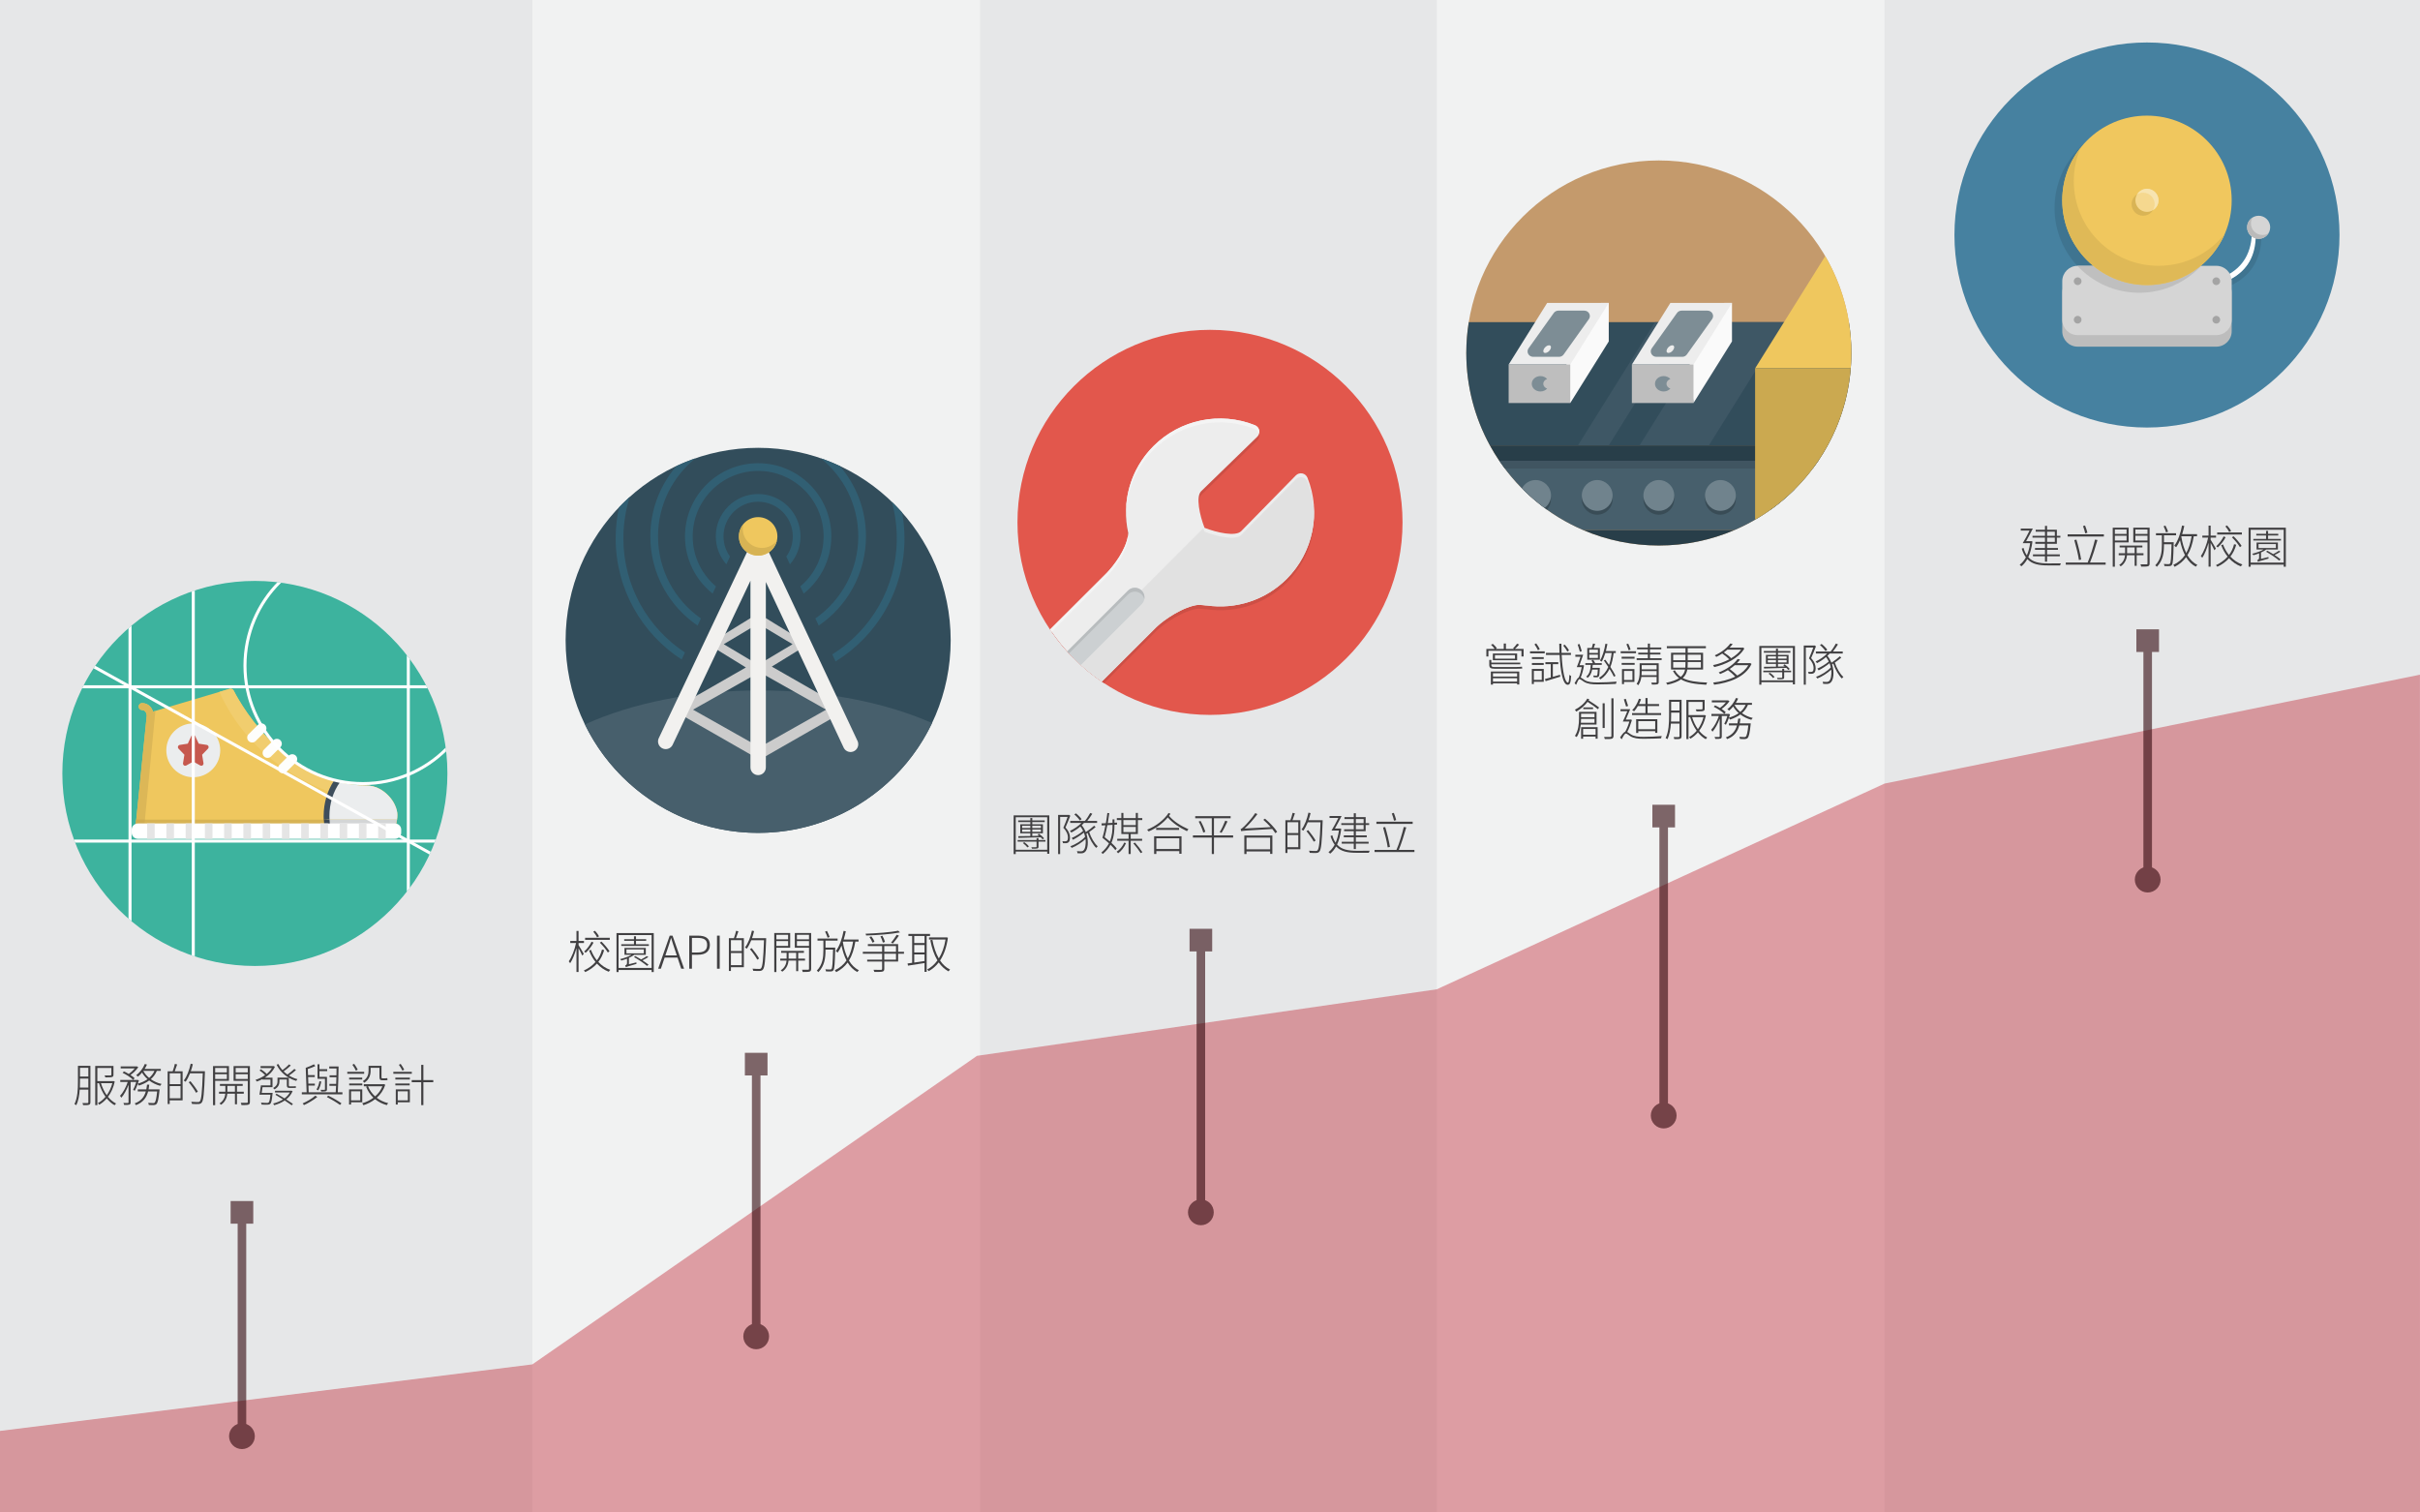 <?xml version="1.0" encoding="utf-8"?>
<!-- Generator: Adobe Illustrator 16.0.0, SVG Export Plug-In . SVG Version: 6.00 Build 0)  -->
<!DOCTYPE svg PUBLIC "-//W3C//DTD SVG 1.1//EN" "http://www.w3.org/Graphics/SVG/1.1/DTD/svg11.dtd">
<svg version="1.1" id="圖層_1" xmlns="http://www.w3.org/2000/svg" xmlns:xlink="http://www.w3.org/1999/xlink" x="0px" y="0px"
	 width="800px" height="500px" viewBox="0 0 800 500" enable-background="new 0 0 800 500" xml:space="preserve">
<rect fill="#E6E7E8" width="800" height="500"/>
<rect x="176" fill="#F1F2F2" width="147.982" height="500"/>
<rect x="474.982" fill="#F1F2F2" width="147.982" height="500"/>
<g>
	<g>
		<path fill="#3DB39E" d="M84.258,192.04c-35.152,0-63.648,28.496-63.648,63.647c0,35.15,28.496,63.647,63.648,63.647
			c35.151,0,63.647-28.497,63.647-63.647C147.905,220.536,119.409,192.04,84.258,192.04z"/>
		<path fill="#EFC75E" d="M45.091,270.457l3.412-33.794c-0.002-0.279-0.077-1.876-1.563-1.933c-0.636-0.024-1.131-0.561-1.107-1.197
			c0.024-0.639,0.562-1.136,1.194-1.113c2.047,0.079,3.125,1.447,3.553,2.828l25.355-7.536c0.544-0.149,1.117,0.121,1.352,0.639
			c0.141,0.313,15.485,31.351,43.981,31.351c5.005,0,9.442,4.71,10.029,8.841l0.009,0.036l0.001,0.02l0.023,0.126
			c0.206,1.789-0.338,4.211-1.482,5.772c-28.141-0.062-62.409,0.443-85.054,0.238l0.299-4.266L45.091,270.457L45.091,270.457z"/>
		<path fill="#EBEDEE" d="M63.893,239.148c-4.921,0-8.911,3.983-8.911,8.897c0,4.913,3.99,8.896,8.911,8.896
			c4.92,0,8.911-3.983,8.911-8.896C72.804,243.132,68.813,239.148,63.893,239.148z"/>
		<path fill="#C6584E" d="M58.853,246.747c0.088-0.261,0.313-0.454,0.584-0.497l2.643-0.408l1.148-2.473
			c0.121-0.259,0.379-0.425,0.663-0.425s0.542,0.166,0.663,0.425l1.148,2.473l2.642,0.408c0.272,0.042,0.498,0.236,0.584,0.497
			c0.088,0.264,0.021,0.556-0.17,0.753l-1.937,2.004l0.452,2.781c0.043,0.28-0.073,0.563-0.301,0.726
			c-0.126,0.09-0.274,0.135-0.422,0.135c-0.122,0-0.243-0.032-0.355-0.094l-2.303-1.285l-2.304,1.285
			c-0.111,0.061-0.233,0.094-0.354,0.094c-0.15,0-0.295-0.047-0.422-0.135c-0.229-0.163-0.346-0.446-0.301-0.726l0.449-2.781
			l-1.937-2.004C58.832,247.302,58.767,247.011,58.853,246.747z"/>
		<path fill="#DCB757" d="M47.546,274.753l3.829-39.741l-0.795,0.238c-0.428-1.381-1.506-2.75-3.553-2.829
			c-0.631-0.023-1.168,0.476-1.194,1.113c-0.025,0.637,0.473,1.173,1.106,1.198c1.485,0.056,1.561,1.651,1.563,1.932l-3.412,33.795
			l0.001,0.012l-0.299,4.267L47.546,274.753z"/>
		<path fill="#F1CD6E" d="M130.388,265.817c-1.649-3.233-5.207-6.116-9.12-6.116c-28.496,0-43.84-31.037-43.982-31.351
			c-0.234-0.518-0.807-0.788-1.352-0.639l-3.399,1.012C81.968,249.912,104.208,264.997,130.388,265.817z"/>
		<path fill="#FEFEFC" d="M87.592,239.624c-0.639-0.635-1.673-0.635-2.312,0l-3.083,3.062c-0.639,0.634-0.639,1.663,0,2.295
			c0.638,0.635,1.673,0.635,2.313,0l3.083-3.062C88.23,241.286,88.23,240.258,87.592,239.624z M92.684,244.716
			c-0.639-0.635-1.673-0.635-2.312,0l-3.083,3.062c-0.639,0.635-0.639,1.662,0,2.294c0.637,0.636,1.672,0.636,2.312,0l3.083-3.061
			C93.322,246.378,93.322,245.35,92.684,244.716z M97.775,249.808c-0.639-0.634-1.673-0.634-2.313,0l-3.083,3.062
			c-0.639,0.635-0.639,1.661,0,2.295c0.637,0.635,1.672,0.635,2.312,0l3.083-3.062C98.415,251.469,98.415,250.441,97.775,249.808z"
			/>
		<path fill="#EBEDEE" d="M131.33,268.724l-0.023-0.126l-0.001-0.02l-0.009-0.036c-0.588-4.131-5.024-8.841-10.029-8.841
			c-3.514,0-6.823-0.475-9.933-1.303c-2.113,3.083-3.395,7.069-3.395,11.435c0,1.63,0.192,3.202,0.526,4.7
			c7.318-0.033,14.531-0.054,21.381-0.037C130.993,272.935,131.536,270.513,131.33,268.724z"/>
		<path fill="#3E4E5C" d="M108.895,269.833c0-4.31,1.313-8.229,3.449-11.195c-0.663-0.158-1.315-0.331-1.961-0.519
			c-2.121,3.203-3.398,7.276-3.398,11.714c0,1.627,0.189,3.2,0.511,4.704l1.941-0.008
			C109.091,273.037,108.895,271.465,108.895,269.833z"/>
		<path fill="#D7B354" d="M130.428,273.516c0.391-0.786,0.671-1.672,0.819-2.556H45.06l-0.18,2.556H130.428z"/>
		<path fill="#CFAC51" d="M47.911,270.96H45.06l-0.093,1.311l-0.086,1.245h2.784L47.911,270.96z"/>
		<path fill="#D3D5D6" d="M108.005,270.96c0.046,0.872,0.144,1.724,0.29,2.556h22.133l0.001-0.002
			c0.193-0.392,0.36-0.808,0.498-1.234l0.005-0.019c0.134-0.425,0.239-0.859,0.313-1.293l0.002-0.009L108.005,270.96L108.005,270.96
			z"/>
		<path fill="#384653" d="M107.33,273.516h1.9c-0.15-0.83-0.254-1.683-0.302-2.556h-1.879
			C107.095,271.831,107.189,272.683,107.33,273.516z"/>
		<path fill="#FFFFFF" d="M130.533,272.219H45.62c-1.159,0-2.097,0.912-2.097,2.037v1.018c0,1.127,0.938,2.038,2.097,2.038h84.914
			c1.157,0,2.097-0.911,2.097-2.038v-1.018C132.63,273.131,131.69,272.219,130.533,272.219z"/>
		<g>
			<path fill="#E5E5E5" d="M74.097,272.219h2.507v5.092h-2.507V272.219z M67.732,272.219h2.506v5.092h-2.506V272.219z
				 M61.368,272.219h2.507v5.092h-2.507V272.219z M55.002,272.219h2.507v5.092h-2.507V272.219z M48.636,272.219h2.506v5.092h-2.506
				V272.219z M86.826,272.219h2.507v5.092h-2.507V272.219z M80.461,272.219h2.506v5.092h-2.506V272.219z M93.191,272.219h2.507
				v5.092h-2.507V272.219z M118.649,272.219h2.508v5.092h-2.508V272.219z M125.015,272.219h2.507v5.092h-2.507V272.219z
				 M112.286,272.219h2.506v5.092h-2.506V272.219z M105.92,272.219h2.507v5.092h-2.507V272.219z M99.557,272.219h2.506v5.092h-2.506
				V272.219z"/>
		</g>
		<g>
			<defs>
				<path id="SVGID_27_" d="M84.258,192.04c-35.152,0-63.648,28.496-63.648,63.647c0,35.15,28.496,63.647,63.648,63.647
					c35.151,0,63.647-28.497,63.647-63.647C147.905,220.536,119.409,192.04,84.258,192.04z"/>
			</defs>
			<clipPath id="SVGID_2_">
				<use xlink:href="#SVGID_27_"  overflow="visible"/>
			</clipPath>
			
				<line clip-path="url(#SVGID_2_)" fill="none" stroke="#FFFFFF" stroke-miterlimit="10" x1="15.982" y1="278.04" x2="159.982" y2="278.04"/>
			
				<line clip-path="url(#SVGID_2_)" fill="none" stroke="#FFFFFF" stroke-miterlimit="10" x1="15.982" y1="227.04" x2="159.982" y2="227.04"/>
			
				<line clip-path="url(#SVGID_2_)" fill="none" stroke="#FFFFFF" stroke-miterlimit="10" x1="42.982" y1="187.04" x2="42.982" y2="331.04"/>
			
				<line clip-path="url(#SVGID_2_)" fill="none" stroke="#FFFFFF" stroke-miterlimit="10" x1="63.893" y1="187.04" x2="63.893" y2="331.04"/>
			
				<line clip-path="url(#SVGID_2_)" fill="none" stroke="#FFFFFF" stroke-miterlimit="10" x1="134.982" y1="196.04" x2="134.982" y2="340.04"/>
			
				<line clip-path="url(#SVGID_2_)" fill="none" stroke="#FFFFFF" stroke-miterlimit="10" x1="14.982" y1="211.519" x2="157.982" y2="290.79"/>
			<circle clip-path="url(#SVGID_2_)" fill="none" stroke="#FFFFFF" stroke-miterlimit="10" cx="119.982" cy="220.04" r="39"/>
		</g>
	</g>
	<g>
		<path fill="#414042" d="M29.891,364.36c0,0.495-0.135,0.72-0.465,0.854c-0.33,0.12-0.9,0.136-1.95,0.12
			c-0.015-0.18-0.12-0.479-0.225-0.675c0.795,0.015,1.455,0.015,1.65,0c0.225-0.015,0.3-0.075,0.3-0.314v-4.125h-2.85
			c-0.12,1.784-0.42,3.689-1.14,5.145c-0.135-0.135-0.435-0.315-0.6-0.36c1.065-2.159,1.155-5.13,1.155-7.35v-5.324h4.125V364.36z
			 M29.201,359.53v-2.955h-2.76v1.08c0,0.57-0.015,1.215-0.045,1.875H29.201z M26.441,353.006v2.88h2.76v-2.88H26.441z
			 M37.931,357.535c-0.435,2.04-1.229,3.735-2.235,5.055c0.78,0.96,1.68,1.71,2.685,2.221c-0.165,0.135-0.375,0.375-0.495,0.555
			c-0.96-0.525-1.83-1.305-2.595-2.25c-0.765,0.885-1.605,1.575-2.49,2.085c-0.09-0.165-0.285-0.39-0.435-0.525
			c0.885-0.465,1.755-1.185,2.52-2.1c-0.93-1.29-1.65-2.835-2.16-4.5h-0.54v7.26h-0.705v-12.959h6.03v2.895
			c0,0.436-0.09,0.646-0.465,0.765c-0.39,0.12-1.095,0.12-2.22,0.12c-0.045-0.225-0.165-0.449-0.27-0.645
			c1.02,0.015,1.755,0.015,1.965,0c0.24,0,0.3-0.061,0.3-0.24v-2.22h-4.635v4.35h5.19l0.135-0.03L37.931,357.535z M33.371,358.075
			c0.45,1.455,1.095,2.82,1.92,3.976c0.795-1.11,1.44-2.445,1.845-3.976H33.371z"/>
		<path fill="#414042" d="M51.836,354.011c-0.45,1.109-1.14,2.01-1.98,2.745c1.035,0.734,2.25,1.29,3.57,1.59
			c-0.165,0.165-0.375,0.42-0.48,0.614c-1.335-0.359-2.565-0.975-3.63-1.77c-0.975,0.72-2.145,1.275-3.405,1.695
			c-0.06-0.136-0.24-0.375-0.39-0.54c-0.3,0.84-0.63,1.665-0.975,2.234l-0.54-0.285c0.375-0.659,0.765-1.68,1.035-2.609h-1.86v6.72
			c0,0.435-0.075,0.63-0.405,0.765c-0.315,0.105-0.84,0.105-1.74,0.105c-0.03-0.165-0.135-0.465-0.24-0.66
			c0.705,0.015,1.29,0.015,1.47,0.015c0.165-0.015,0.225-0.06,0.225-0.21v-5.805c-0.615,1.65-1.515,3.33-2.385,4.275
			c-0.09-0.195-0.3-0.495-0.435-0.63c0.975-0.99,1.98-2.835,2.55-4.575h-2.46v-0.675h5.565l0.105-0.03l0.48,0.165
			c-0.105,0.36-0.24,0.72-0.36,1.095c1.215-0.345,2.31-0.84,3.225-1.484c-0.735-0.646-1.35-1.38-1.815-2.19
			c-0.435,0.51-0.885,0.976-1.35,1.351c-0.12-0.136-0.405-0.346-0.6-0.45c1.185-0.9,2.25-2.25,2.865-3.735l0.705,0.195
			c-0.21,0.495-0.465,0.975-0.765,1.439h5.34v0.646H51.836z M40.961,354.19c0.525,0.226,1.095,0.525,1.62,0.84
			c0.705-0.495,1.455-1.199,1.98-1.845h-4.665v-0.645h5.205l0.12-0.045l0.495,0.314c-0.645,0.93-1.65,1.905-2.58,2.565
			c0.555,0.359,1.035,0.734,1.365,1.064l-0.479,0.555c-0.72-0.734-2.205-1.739-3.495-2.34L40.961,354.19z M52.751,360.131
			c0,0-0.03,0.255-0.03,0.39c-0.3,2.925-0.585,4.05-1.02,4.484c-0.24,0.21-0.465,0.285-0.855,0.315c-0.33,0-0.99,0.015-1.665-0.045
			c-0.015-0.195-0.09-0.495-0.195-0.69c0.705,0.061,1.365,0.075,1.605,0.075c0.255,0,0.39-0.015,0.525-0.135
			c0.315-0.315,0.585-1.29,0.84-3.72h-2.985c-0.525,1.979-1.59,3.6-4.02,4.529c-0.075-0.165-0.3-0.435-0.435-0.569
			c2.205-0.795,3.195-2.235,3.69-3.96h-2.655v-0.675h2.82c0.105-0.511,0.18-1.021,0.24-1.561h0.735
			c-0.06,0.54-0.135,1.065-0.225,1.561H52.751z M47.381,354.025c0.45,0.87,1.11,1.65,1.92,2.325c0.75-0.645,1.35-1.41,1.755-2.34
			h-3.675V354.025z"/>
		<path fill="#414042" d="M58.571,351.881c-0.255,0.75-0.555,1.62-0.81,2.265h2.61v9.6h-4.275v1.23h-0.675v-10.83h1.665
			c0.255-0.705,0.57-1.74,0.72-2.444L58.571,351.881z M59.681,354.806h-3.585v3.585h3.585V354.806z M59.681,363.07v-4.02h-3.585
			v4.02H59.681z M67.736,354.565c-0.255,6.96-0.465,9.24-1.065,9.944c-0.285,0.33-0.585,0.436-1.05,0.466
			c-0.465,0.029-1.335,0.015-2.16-0.045c-0.03-0.226-0.105-0.511-0.24-0.705c0.99,0.074,1.875,0.09,2.205,0.09
			c0.3,0,0.48-0.03,0.63-0.226c0.495-0.54,0.75-2.864,0.975-9.27h-4.2c-0.435,1.065-0.93,2.025-1.47,2.79
			c-0.12-0.104-0.435-0.285-0.615-0.39c1.05-1.365,1.83-3.45,2.295-5.58l0.705,0.165c-0.18,0.795-0.405,1.59-0.675,2.34h4.665
			V354.565z M64.811,361.255c-0.48-0.914-1.53-2.414-2.43-3.494l0.585-0.33c0.885,1.08,1.965,2.535,2.445,3.435L64.811,361.255z"/>
		<path fill="#414042" d="M71.126,357.296v8.055h-0.705v-12.915h5.265v4.86H71.126z M71.126,353.036v1.484h3.87v-1.484H71.126z
			 M74.996,356.695v-1.59h-3.87v1.59H74.996z M78.341,361.556v3.494h-0.675v-3.494h-2.52c-0.075,0.975-0.525,2.64-2.07,3.659
			c-0.12-0.135-0.345-0.345-0.51-0.449c1.44-0.886,1.845-2.295,1.92-3.21h-2.085v-0.66h2.1v-1.92h-1.8v-0.63h7.53v0.63h-1.89v1.92
			h2.25v0.66H78.341z M77.666,360.896v-1.92h-2.505v1.92H77.666z M82.616,364.24c0,0.555-0.135,0.825-0.525,0.945
			c-0.39,0.12-1.125,0.135-2.265,0.135c-0.03-0.195-0.12-0.54-0.24-0.75c0.93,0.015,1.74,0.015,1.995,0
			c0.255,0,0.33-0.09,0.33-0.315v-6.944h-4.695v-4.875h5.399V364.24z M77.906,353.036v1.484h4.005v-1.484H77.906z M81.911,356.695
			v-1.59h-4.005v1.59H81.911z"/>
		<path fill="#414042" d="M90.131,361.271c0,0-0.015,0.24-0.045,0.33c-0.21,2.13-0.375,2.984-0.75,3.3
			c-0.225,0.21-0.45,0.285-0.87,0.285c-0.36,0.029-1.17,0.015-1.98-0.03c-0.015-0.21-0.105-0.465-0.225-0.646
			c0.87,0.075,1.725,0.091,1.995,0.091c0.285,0,0.435-0.016,0.54-0.136c0.255-0.225,0.435-0.915,0.6-2.579h-3.645
			c0.165-0.841,0.375-2.115,0.495-3.09h3.165v-1.905h-2.685v-0.15c-0.615,0.33-1.23,0.601-1.845,0.795
			c-0.09-0.18-0.27-0.42-0.42-0.555c1.065-0.33,2.19-0.87,3.18-1.56c-0.435-0.495-1.17-1.11-1.845-1.545l0.45-0.405
			c0.675,0.42,1.47,1.05,1.92,1.56c0.705-0.585,1.305-1.229,1.725-1.949h-3.75v-0.646h4.169l0.135-0.03l0.435,0.24
			c-0.69,1.53-1.92,2.73-3.345,3.63h2.55v3.135h-3.3c-0.075,0.63-0.18,1.306-0.27,1.86H90.131z M97.841,353.74
			c-0.66,0.646-1.56,1.32-2.31,1.815c0.855,0.525,1.8,0.945,2.805,1.2c-0.15,0.149-0.33,0.404-0.435,0.569
			c-0.855-0.255-1.665-0.614-2.43-1.05v2.43c0,0.33,0.045,0.42,0.27,0.42h1.35c0.18,0,0.51-0.015,0.69-0.045
			c0,0.165,0.03,0.375,0.045,0.54c-0.15,0.03-0.45,0.03-0.72,0.03h-1.425c-0.705,0-0.855-0.255-0.855-0.96v-1.83h-2.445v0.63
			c0,0.9-0.315,1.92-1.635,2.641c-0.105-0.12-0.33-0.36-0.48-0.45c1.23-0.646,1.47-1.47,1.47-2.205v-1.23h3.39v0.016h0.33
			c-1.755-1.035-3.18-2.535-4.02-4.305l0.6-0.195c0.33,0.72,0.78,1.395,1.335,1.995c0.735-0.525,1.68-1.32,2.205-1.905l0.555,0.391
			c-0.69,0.675-1.62,1.409-2.37,1.935c0.39,0.375,0.795,0.734,1.26,1.035c0.765-0.511,1.71-1.29,2.28-1.846L97.841,353.74z
			 M96.731,360.73c-0.465,1.095-1.215,1.995-2.115,2.715c0.855,0.555,1.65,1.064,2.205,1.47l-0.375,0.48
			c-0.585-0.436-1.395-0.99-2.325-1.59c-1.05,0.72-2.265,1.215-3.495,1.56c-0.06-0.18-0.21-0.42-0.345-0.555
			c1.125-0.271,2.28-0.721,3.285-1.365c-0.855-0.54-1.74-1.065-2.52-1.53l0.36-0.375c0.825,0.465,1.755,1.005,2.655,1.561
			c0.72-0.54,1.32-1.2,1.755-1.95h-4.905v-0.585h5.28l0.12-0.03L96.731,360.73z"/>
		<path fill="#414042" d="M113.201,361.091v0.689H99.776v-0.689h1.59l-0.3-8.085c0.915-0.33,2.04-0.795,2.73-1.17l0.42,0.6
			c-0.705,0.345-1.62,0.675-2.46,0.96l0.075,2.01h2.22v0.646h-2.19l0.075,2.175h2.145v0.645h-2.115l0.075,2.221h8.939
			c0.045-0.601,0.09-1.351,0.12-2.131h-2.205v-0.645h2.235c0.03-0.72,0.06-1.455,0.075-2.205h-2.25v-0.645h2.265
			c0.015-0.78,0.03-1.545,0.03-2.25h-2.415v-0.66h3.09c-0.03,2.64-0.105,6.345-0.255,8.535H113.201z M104.906,362.62
			c-1.17,0.99-2.955,2.025-4.41,2.7c-0.09-0.15-0.315-0.405-0.45-0.555c1.44-0.631,3.255-1.681,4.17-2.551L104.906,362.62z
			 M106.211,357.535c-0.195,1.096-0.57,2.19-1.035,2.94c-0.12-0.09-0.405-0.255-0.555-0.345c0.51-0.705,0.795-1.681,0.975-2.686
			L106.211,357.535z M107.426,356.62h-2.46v-4.784h0.645v1.604h2.55v0.646h-2.55v1.904h2.16v0.016h0.315v4.079
			c0,0.36-0.075,0.525-0.345,0.646c-0.3,0.12-0.78,0.12-1.53,0.12c-0.045-0.181-0.135-0.405-0.225-0.57
			c0.63,0.015,1.08,0.015,1.26,0c0.15,0,0.18-0.06,0.18-0.195V356.62z M108.476,362.186c1.605,0.779,3.33,1.77,4.41,2.55
			l-0.495,0.54c-1.035-0.78-2.7-1.785-4.32-2.595L108.476,362.186z"/>
		<path fill="#414042" d="M120.386,354.971h-5.58v-0.646h5.58V354.971z M116.051,364.391v0.75h-0.66v-5.01h4.365v4.26H116.051z
			 M119.741,356.245v0.615h-4.32v-0.615H119.741z M115.437,358.181h4.334v0.63h-4.334V358.181z M116.051,360.775v2.97h3.03v-2.97
			H116.051z M117.656,353.95c-0.225-0.539-0.735-1.364-1.17-1.965l0.585-0.3c0.45,0.601,0.945,1.365,1.185,1.905L117.656,353.95z
			 M127.361,358.615c-0.585,1.785-1.575,3.195-2.82,4.29c1.08,0.825,2.355,1.44,3.795,1.785c-0.15,0.135-0.36,0.435-0.465,0.645
			c-1.485-0.404-2.775-1.064-3.885-1.965c-1.17,0.915-2.49,1.561-3.854,1.995c-0.075-0.195-0.255-0.495-0.405-0.646
			c1.29-0.359,2.595-0.975,3.72-1.829c-1.05-1.005-1.86-2.221-2.415-3.63l0.435-0.15h-1.2v-0.689h6.495l0.135-0.046L127.361,358.615
			z M122.516,353.996c0,1.289-0.375,2.85-2.1,3.944c-0.09-0.15-0.345-0.42-0.465-0.525c1.59-1.005,1.89-2.31,1.89-3.419v-1.665
			h4.274v3.6c0,0.42,0.03,0.54,0.255,0.54h1.065c0.18,0,0.435-0.03,0.6-0.061c0.015,0.181,0.06,0.48,0.075,0.646
			c-0.15,0.045-0.42,0.06-0.675,0.06h-1.095c-0.735,0-0.9-0.3-0.9-1.215v-2.895h-2.925V353.996z M121.661,359.11
			c0.525,1.29,1.32,2.415,2.34,3.33c1.035-0.885,1.89-1.995,2.415-3.33H121.661z"/>
		<path fill="#414042" d="M136.136,354.971h-6.105v-0.646h6.105V354.971z M130.691,356.245h4.8v0.615h-4.8V356.245z
			 M135.431,358.811h-4.74v-0.63h4.74V358.811z M135.491,364.391h-4.005v0.75h-0.645v-5.01h4.65V364.391z M131.486,360.775v2.97
			h3.33v-2.97H131.486z M133.031,353.95c-0.24-0.539-0.735-1.364-1.17-1.949l0.585-0.3c0.435,0.6,0.93,1.364,1.17,1.89
			L133.031,353.95z M143.231,357.761h-3.27v7.574h-0.72v-7.574h-3.135v-0.705h3.135v-5.025h0.72v5.025h3.27V357.761z"/>
	</g>
</g>
<g>
	<g>
		<path fill="#324D5B" d="M250.628,148.04c35.152,0,63.648,28.496,63.648,63.647s-28.496,63.647-63.648,63.647
			c-35.151,0-63.647-28.496-63.647-63.647S215.477,148.04,250.628,148.04z"/>
		<path fill="#475F6C" d="M308.117,239.024c-15.265-6.72-35.122-10.788-56.851-10.788c-22.227,0-42.506,4.251-57.904,11.248
			c10.32,21.223,32.083,35.851,57.267,35.851C275.995,275.335,297.889,260.495,308.117,239.024z"/>
		<path fill="#CCCCCC" d="M277.248,233.03l-22.106-12.666l12.029-7.403l-16.543-10.179l-16.542,10.179l12.492,7.688l-21.608,12.382
			c-1.219,0.701-1.219,2.443,0,3.143l26.14,14.976l26.139-14.977C278.465,235.474,278.465,233.729,277.248,233.03z M239.257,212.961
			l11.371-6.787l11.374,6.787l-11.374,6.786L239.257,212.961z M251.109,247.013l-22.004-12.411l20.947-11.816l0.575,0.355
			l1.035-0.638l21.45,12.099L251.109,247.013z"/>
		<path fill="#F2F1EF" d="M283.384,244.747l-29.277-62.323c-0.277-0.484-0.689-0.838-1.157-1.052
			c-0.398-0.887-1.287-1.508-2.322-1.508c-0.87,0-1.637,0.438-2.096,1.104c-0.562,0.191-1.062,0.571-1.381,1.125l-29.278,61.734
			c-0.703,1.218-0.287,2.774,0.932,3.477c1.219,0.704,2.775,0.287,3.478-0.931l25.801-54.399v61.72c0,1.405,1.14,2.547,2.544,2.547
			c1.406,0,2.547-1.142,2.547-2.547v-61.297l25.799,54.92c0.704,1.23,2.26,1.652,3.478,0.939
			C283.671,247.548,284.087,245.975,283.384,244.747z"/>
		<path fill="#EFC75E" d="M250.628,170.953c3.517,0,6.365,2.851,6.365,6.365s-2.849,6.364-6.365,6.364
			c-3.515,0-6.364-2.85-6.364-6.364S247.113,170.953,250.628,170.953z"/>
		<g>
			<path fill="#315F73" d="M225.335,218.024l1.091-2.323c-12.257-8.084-20.351-21.965-20.351-37.747
				c0-4.773,0.745-9.371,2.117-13.689c-1.229,1.101-2.408,2.252-3.549,3.444c-0.722,3.301-1.114,6.727-1.114,10.245
				C203.529,194.755,212.216,209.517,225.335,218.024z M264.569,193.856l1.114,2.372c5.56-4.433,9.132-11.249,9.132-18.91
				c0-13.358-10.83-24.187-24.187-24.187c-13.356,0-24.185,10.828-24.185,24.187c0,7.661,3.573,14.478,9.131,18.91l1.114-2.372
				c-4.705-3.969-7.7-9.901-7.7-16.538c0-11.952,9.688-21.641,21.64-21.641c11.953,0,21.641,9.688,21.641,21.641
				C272.269,183.955,269.273,189.888,264.569,193.856z M283.726,177.318c0,11.238-5.614,21.151-14.178,27.134l1.105,2.352
				c9.427-6.411,15.619-17.226,15.619-29.485c0-8.902-3.271-17.035-8.668-23.281c-2.035-0.954-4.131-1.798-6.277-2.536
				C278.884,157.567,283.726,166.875,283.726,177.318z M230.605,206.804l1.106-2.352c-8.565-5.982-14.18-15.896-14.18-27.134
				c0-10.443,4.842-19.751,12.398-25.817c-2.146,0.738-4.241,1.582-6.277,2.536c-5.396,6.246-8.666,14.379-8.666,23.281
				C214.986,189.578,221.18,200.393,230.605,206.804z M298.232,169.457c-1.091-1.229-2.232-2.414-3.416-3.555
				c1.061,3.839,1.639,7.877,1.639,12.052c0,16.197-8.526,30.395-21.329,38.375l1.091,2.322
				c13.667-8.396,22.784-23.48,22.784-40.697C299,175.053,298.728,172.217,298.232,169.457z M250.628,165.861
				c6.329,0,11.457,5.129,11.457,11.457c0,2.49-0.803,4.788-2.152,6.668l1.206,2.564c2.168-2.466,3.493-5.69,3.493-9.232
				c0-7.733-6.269-14.003-14.004-14.003c-7.732,0-14.001,6.27-14.001,14.003c0,3.542,1.325,6.767,3.493,9.232l1.205-2.564
				c-1.349-1.88-2.153-4.178-2.153-6.668C239.172,170.99,244.301,165.861,250.628,165.861z"/>
		</g>
		<path fill="#D7B354" d="M251.901,181.138c-3.516,0-6.365-2.851-6.365-6.365c0-0.506,0.075-0.991,0.186-1.464
			c-0.899,1.098-1.459,2.481-1.459,4.01c0,3.515,2.85,6.364,6.364,6.364c3.011,0,5.518-2.096,6.18-4.901
			C255.643,180.207,253.89,181.138,251.901,181.138z"/>
	</g>
	<g>
		<path fill="#414042" d="M191.26,312.44c0.36,0.54,1.47,2.43,1.725,2.895l-0.495,0.57c-0.195-0.495-0.795-1.635-1.23-2.444v7.859
			h-0.69v-7.89c-0.54,1.92-1.32,3.885-2.1,5.01c-0.09-0.21-0.285-0.48-0.45-0.646c0.96-1.305,1.965-3.869,2.415-6.06h-1.92v-0.675
			h2.055v-3.3h0.69v3.3h1.785v0.675h-1.785V312.44z M199.72,314.075c-0.42,1.5-1.065,2.805-1.935,3.915
			c1.11,1.2,2.445,2.115,3.975,2.625c-0.18,0.15-0.405,0.42-0.51,0.63c-1.5-0.57-2.82-1.515-3.915-2.7
			c-1.02,1.141-2.295,2.07-3.855,2.806c-0.105-0.15-0.33-0.405-0.48-0.511c1.56-0.734,2.88-1.68,3.87-2.835
			c-0.885-1.095-1.605-2.385-2.13-3.81l0.615-0.194c0.48,1.274,1.14,2.459,1.965,3.465c0.795-1.021,1.35-2.221,1.68-3.556
			L199.72,314.075z M196.21,311.601c-0.615,1.185-1.59,2.46-2.595,3.375c-0.12-0.135-0.345-0.3-0.51-0.405
			c0.99-0.87,1.95-2.16,2.445-3.255L196.21,311.601z M201.58,310.7h-8.16v-0.675h8.16V310.7z M197.395,309.876
			c-0.24-0.525-0.765-1.32-1.275-1.875l0.57-0.3c0.54,0.555,1.08,1.305,1.32,1.845L197.395,309.876z M198.835,311.271
			c0.99,0.975,2.13,2.31,2.655,3.195l-0.555,0.42c-0.495-0.885-1.635-2.28-2.64-3.255L198.835,311.271z"/>
		<path fill="#414042" d="M216.115,308.451v12.899h-0.705v-0.69H204.49v0.69h-0.69v-12.899H216.115z M215.41,319.985v-10.859H204.49
			v10.859H215.41z M210.37,318.141c0,0.149,0,0.39,0.03,0.51c-2.925,0.84-3.285,0.945-3.495,1.095
			c-0.045-0.165-0.15-0.42-0.255-0.57c0.21-0.074,0.63-0.255,0.63-0.779v-1.47c-0.615,0.239-1.275,0.449-1.86,0.614
			c-0.075-0.104-0.285-0.359-0.42-0.479c1.29-0.315,2.775-0.811,3.765-1.41h-2.325v-2.295h7.05v2.295h-3.825
			c-0.48,0.36-1.095,0.69-1.755,0.99v2.114L210.37,318.141z M214.495,312.155v0.54h-9.12v-0.54h4.2v-1.14h-3.225v-0.54h3.225v-0.96
			h0.675v0.96h3.36v0.54h-3.36v1.14H214.495z M207.085,315.155h5.745v-1.29h-5.745V315.155z M214.345,316.37
			c-0.585,0.42-1.32,0.795-1.965,1.096c0.795,0.51,1.515,1.05,2.025,1.454l-0.51,0.391c-0.93-0.825-2.805-2.085-4.334-2.94l0.48-0.3
			c0.6,0.315,1.26,0.705,1.905,1.11c0.645-0.33,1.41-0.795,1.86-1.11L214.345,316.37z"/>
		<path fill="#414042" d="M223.975,316.565h-4.26l-1.245,3.675h-0.9l3.825-10.935h0.93l3.825,10.935h-0.96L223.975,316.565z
			 M223.735,315.846l-0.66-1.98c-0.45-1.274-0.81-2.43-1.2-3.75h-0.06c-0.375,1.32-0.75,2.476-1.185,3.75l-0.675,1.98H223.735z"/>
		<path fill="#414042" d="M227.845,309.306h2.835c2.475,0,3.99,0.81,3.99,3.075c0,2.189-1.5,3.239-3.93,3.239h-1.995v4.62h-0.9
			V309.306z M230.56,314.87c2.16,0,3.195-0.734,3.195-2.489c0-1.771-1.08-2.325-3.255-2.325h-1.755v4.814H230.56z"/>
		<path fill="#414042" d="M237.025,309.306h0.9v10.935h-0.9V309.306z"/>
		<path fill="#414042" d="M244.104,307.881c-0.255,0.75-0.555,1.62-0.81,2.265h2.61v9.6h-4.275v1.23h-0.675v-10.83h1.665
			c0.255-0.705,0.57-1.74,0.72-2.444L244.104,307.881z M245.214,310.806h-3.585v3.585h3.585V310.806z M245.214,319.07v-4.02h-3.585
			v4.02H245.214z M253.269,310.565c-0.255,6.96-0.465,9.24-1.065,9.944c-0.285,0.33-0.585,0.436-1.05,0.466
			c-0.465,0.029-1.335,0.015-2.16-0.045c-0.03-0.226-0.105-0.511-0.24-0.705c0.99,0.074,1.875,0.09,2.205,0.09
			c0.3,0,0.48-0.03,0.63-0.226c0.495-0.54,0.75-2.864,0.975-9.27h-4.2c-0.435,1.065-0.93,2.025-1.47,2.79
			c-0.12-0.104-0.435-0.285-0.615-0.39c1.05-1.365,1.83-3.45,2.295-5.58l0.705,0.165c-0.18,0.795-0.405,1.59-0.675,2.34h4.665
			V310.565z M250.344,317.255c-0.48-0.914-1.53-2.414-2.43-3.494l0.585-0.33c0.885,1.08,1.965,2.535,2.445,3.435L250.344,317.255z"
			/>
		<path fill="#414042" d="M256.66,313.296v8.055h-0.705v-12.915h5.265v4.86H256.66z M256.66,309.036v1.484h3.87v-1.484H256.66z
			 M260.529,312.695v-1.59h-3.87v1.59H260.529z M263.874,317.556v3.494h-0.675v-3.494h-2.52c-0.075,0.975-0.525,2.64-2.07,3.659
			c-0.12-0.135-0.345-0.345-0.51-0.449c1.44-0.886,1.845-2.295,1.92-3.21h-2.085v-0.66h2.1v-1.92h-1.8v-0.63h7.53v0.63h-1.89v1.92
			h2.25v0.66H263.874z M263.199,316.896v-1.92h-2.505v1.92H263.199z M268.149,320.24c0,0.555-0.135,0.825-0.525,0.945
			c-0.39,0.12-1.125,0.135-2.265,0.135c-0.03-0.195-0.12-0.54-0.24-0.75c0.93,0.015,1.74,0.015,1.995,0
			c0.255,0,0.33-0.09,0.33-0.315v-6.944h-4.695v-4.875h5.399V320.24z M263.439,309.036v1.484h4.005v-1.484H263.439z
			 M267.444,312.695v-1.59h-4.005v1.59H267.444z"/>
		<path fill="#414042" d="M276.114,313.251c0,0,0,0.284-0.015,0.39c-0.12,5.01-0.225,6.614-0.6,7.125
			c-0.21,0.255-0.435,0.359-0.825,0.375c-0.36,0.029-1.005,0.015-1.62-0.016c-0.03-0.21-0.09-0.495-0.21-0.689
			c0.69,0.06,1.335,0.06,1.575,0.06c0.225,0,0.345-0.015,0.465-0.18c0.27-0.345,0.405-1.905,0.51-6.39h-2.505v0.27
			c0,2.49-0.285,5.04-2.34,7.17c-0.12-0.15-0.345-0.345-0.54-0.48c1.95-1.979,2.19-4.47,2.19-6.704v-3.225h-1.95v-0.69h6.645v0.69
			h-4.005v2.295H276.114z M273.595,310.011c-0.165-0.555-0.51-1.41-0.84-2.04l0.615-0.225c0.345,0.645,0.705,1.47,0.885,1.994
			L273.595,310.011z M282.759,311.271c-0.435,2.565-1.095,4.604-2.115,6.27c0.84,1.425,1.92,2.535,3.3,3.195
			c-0.165,0.135-0.39,0.39-0.525,0.6c-1.335-0.689-2.385-1.785-3.21-3.149c-0.945,1.319-2.189,2.354-3.78,3.194
			c-0.09-0.165-0.315-0.495-0.465-0.63c1.68-0.795,2.925-1.859,3.87-3.239c-0.735-1.41-1.26-3.075-1.65-4.92
			c-0.375,0.885-0.795,1.665-1.26,2.324c-0.12-0.135-0.435-0.375-0.6-0.51c1.2-1.604,2.055-4.109,2.55-6.675l0.735,0.136
			c-0.195,0.914-0.42,1.845-0.705,2.715h4.92v0.689H282.759z M278.679,311.271c0,0.061-0.03,0.12-0.045,0.18
			c0.33,2.011,0.855,3.84,1.62,5.37c0.855-1.5,1.395-3.33,1.77-5.55H278.679z"/>
		<path fill="#414042" d="M298.839,315.275h-1.935v2.595h-4.575v2.385c0,0.585-0.165,0.811-0.585,0.931
			c-0.465,0.12-1.29,0.12-2.7,0.12c-0.045-0.211-0.165-0.495-0.285-0.705c1.185,0.029,2.19,0.015,2.49,0.015
			c0.27-0.015,0.36-0.09,0.36-0.36v-2.385h-4.935v-0.63h4.935v-1.965h-6.375v-0.63h6.375v-1.905h-4.71v-0.645h10.005v2.55h1.935
			V315.275z M297.519,308.241c-2.76,0.555-7.365,0.899-11.189,1.02c-0.015-0.18-0.12-0.405-0.21-0.585
			c3.765-0.15,8.399-0.48,10.799-1.005L297.519,308.241z M288.384,311.615c-0.135-0.524-0.555-1.29-0.975-1.845l0.645-0.225
			c0.45,0.555,0.885,1.305,1.02,1.8L288.384,311.615z M291.849,311.615c-0.12-0.585-0.45-1.439-0.795-2.085l0.645-0.194
			c0.375,0.645,0.72,1.5,0.855,2.055L291.849,311.615z M292.329,314.646h3.87v-1.905h-3.87V314.646z M296.199,315.275h-3.87v1.965
			h3.87V315.275z M294.549,311.615c0.615-0.675,1.41-1.829,1.875-2.595l0.75,0.285c-0.615,0.87-1.38,1.89-1.995,2.58
			L294.549,311.615z"/>
		<path fill="#414042" d="M306.339,309.426v11.85h-0.705v-2.91c-2.01,0.33-4.02,0.646-5.475,0.855l-0.135-0.721
			c0.435-0.06,0.96-0.135,1.515-0.21v-8.864h-1.245v-0.69h7.155v0.69H306.339z M305.634,309.426h-3.405v2.31h3.405V309.426z
			 M305.634,312.41h-3.405v2.445h3.405V312.41z M302.229,318.2c1.05-0.165,2.235-0.33,3.405-0.51v-2.16h-3.405V318.2z
			 M313.359,309.996c-0.435,3.194-1.35,5.654-2.595,7.529c0.885,1.305,1.98,2.34,3.315,3c-0.165,0.135-0.39,0.42-0.51,0.6
			c-1.305-0.705-2.37-1.71-3.254-2.97c-0.96,1.26-2.085,2.205-3.315,2.895c-0.12-0.18-0.33-0.449-0.48-0.569
			c1.245-0.646,2.4-1.635,3.375-2.985c-1.095-1.83-1.86-4.109-2.354-6.689l0.69-0.135c0.435,2.34,1.125,4.454,2.115,6.164
			c1.035-1.635,1.815-3.704,2.22-6.239h-5.459v-0.705h5.669l0.135-0.03L313.359,309.996z"/>
	</g>
</g>
<g>
	<g>
		<path fill="#E2574C" d="M400,109.04c35.152,0,63.647,28.496,63.647,63.647S435.152,236.335,400,236.335
			s-63.648-28.496-63.648-63.647S364.848,109.04,400,109.04z"/>
		<path fill="#CD4F45" d="M430.524,157.78c-0.77-0.156-1.57,0.081-2.129,0.639l-18.105,18.463
			c-1.826,1.828-7.962,0.492-12.093-1.119c-1.614-4.131-2.948-10.269-1.127-12.093l18.553-18.018
			c0.558-0.555,0.799-1.353,0.639-2.123c-0.159-0.771-0.7-1.409-1.427-1.699c-11.558-4.597-24.711-1.887-33.504,6.901
			c-7.763,7.764-10.639,18.647-8.36,28.768c-0.293,5.014-4.853,10.892-7.21,13.287l-18.117,18.078
			c4.641,6.707,10.535,12.475,17.347,16.97l17.257-17.226c2.421-2.384,8.955-6.877,13.934-7.394c0.75,0.048,2.306,0.152,2.65,0.228
			l-0.002-0.029c9.707,1.41,19.513-1.76,26.487-8.726c8.792-8.777,11.508-21.926,6.91-33.477
			C431.936,158.478,431.296,157.939,430.524,157.78z"/>
		<path fill="#EDEDED" d="M430.524,156.507c-0.77-0.156-1.57,0.081-2.129,0.64l-18.105,18.462
			c-1.826,1.829-7.962,0.493-12.093-1.118c-1.614-4.131-2.948-10.27-1.127-12.094l18.553-18.018
			c0.558-0.555,0.799-1.354,0.639-2.123c-0.159-0.771-0.7-1.409-1.427-1.699c-11.558-4.596-24.711-1.885-33.504,6.902
			c-7.763,7.763-10.639,18.647-8.36,28.767c-0.293,5.014-4.853,10.892-7.21,13.289l-18.641,18.599
			c4.547,6.774,10.361,12.624,17.102,17.214l18.025-17.993c2.42-2.384,8.955-6.878,13.934-7.394c0.75,0.048,2.305,0.151,2.65,0.228
			l-0.002-0.029c9.708,1.41,19.513-1.76,26.487-8.726c8.792-8.777,11.508-21.926,6.91-33.477
			C431.936,157.204,431.296,156.667,430.524,156.507z"/>
		<g>
			<path fill="#E1E1E1" d="M434.194,165.757c0.162,1.382,0.238,2.77,0.217,4.15c-0.093-3.603-0.803-7.222-2.187-10.696
				c-0.29-0.732-0.928-1.271-1.702-1.43c-0.768-0.156-1.569,0.081-2.128,0.64l-18.104,18.461c-1.826,1.828-7.962,0.492-12.093-1.119
				c-0.141-0.362-0.28-0.739-0.417-1.128l-42.918,42.919c2.861,2.878,5.995,5.482,9.36,7.773l18.025-17.993
				c2.421-2.384,8.955-6.878,13.934-7.394c0.75,0.048,2.306,0.151,2.65,0.228l-0.002-0.029c9.707,1.41,19.513-1.76,26.487-8.726
				C432.167,184.572,435.308,175.08,434.194,165.757z M433.089,160.436l-0.187-0.593L433.089,160.436z M434.125,165.182
				c-0.05-0.368-0.106-0.734-0.171-1.103C434.017,164.447,434.074,164.814,434.125,165.182z M433.715,162.873l-0.222-0.96
				L433.715,162.873z"/>
		</g>
		<path fill="#F4F4F4" d="M381.331,148.731c8.792-8.788,21.946-11.498,33.504-6.901c0.68,0.271,1.185,0.853,1.379,1.558
			c0.108-0.362,0.127-0.75,0.047-1.132c-0.159-0.771-0.7-1.409-1.427-1.699c-11.558-4.596-24.711-1.885-33.504,6.902
			c-6.125,6.124-9.195,14.193-9.103,22.296C372.456,162.084,375.528,154.535,381.331,148.731z M365.76,189.515l-18.641,18.599
			l0.523,0.751l18.116-18.078c2.356-2.396,6.916-8.273,7.21-13.287l-0.087-0.461C372.188,181.86,367.99,187.244,365.76,189.515z"/>
		<path fill="#CCD0D2" d="M372.9,195.24l-20.121,20.119c1.426,1.576,2.929,3.083,4.505,4.511l20.123-20.123
			c1.245-1.246,1.245-3.263,0-4.508S374.145,193.995,372.9,195.24L372.9,195.24z"/>
		<path fill="#B8BCBE" d="M372.9,195.24l-20.121,20.119l0.617,0.658l19.504-19.504c1.246-1.244,3.262-1.244,4.507,0
			c0.46,0.46,0.746,1.024,0.867,1.617c0.206-1.013-0.081-2.104-0.867-2.891C376.163,193.995,374.145,193.995,372.9,195.24
			L372.9,195.24z"/>
	</g>
	<g>
		<path fill="#414042" d="M346.877,269.541v12.704h-0.69v-0.72h-10.41v0.825h-0.69v-12.81H346.877z M346.187,280.91v-10.739h-10.41
			v10.739H346.187z M345.602,278.226h-2.295v1.665c0,0.359-0.075,0.495-0.375,0.585c-0.285,0.09-0.825,0.09-1.77,0.09
			c-0.045-0.15-0.135-0.33-0.225-0.48c0.72,0.016,1.335,0.016,1.5,0c0.18,0,0.225-0.045,0.225-0.194v-1.665h-6.255v-0.54h6.255
			v-0.615h0.645v0.615h2.295V278.226z M340.607,271.761h-4.02v-0.54h4.02v-0.81h0.645v0.81h4.11v0.54h-4.11v0.72h3.51v3h-3.51v0.885
			l2.25-0.06c-0.165-0.135-0.33-0.271-0.495-0.375l0.45-0.315c0.615,0.42,1.35,1.08,1.695,1.516l-0.465,0.345
			c-0.165-0.195-0.39-0.436-0.66-0.69c-2.7,0.09-5.459,0.181-7.365,0.21l-0.045-0.569c1.05,0,2.46-0.016,3.99-0.045v-0.9h-3.33v-3
			h3.33V271.761z M337.892,273.726h2.715v-0.75h-2.715V273.726z M340.607,274.985v-0.765h-2.715v0.765H340.607z M338.612,278.405
			c0.57,0.375,1.215,0.99,1.53,1.395l-0.525,0.346c-0.3-0.436-0.93-1.035-1.485-1.455L338.612,278.405z M341.252,272.976v0.75h2.865
			v-0.75H341.252z M344.117,274.221h-2.865v0.765h2.865V274.221z"/>
		<path fill="#414042" d="M353.822,269.661c-0.45,1.199-1.065,2.699-1.605,3.899c1.185,1.275,1.5,2.37,1.5,3.345
			c0,0.705-0.165,1.335-0.555,1.59c-0.18,0.135-0.45,0.226-0.72,0.255c-0.33,0.03-0.705,0.03-1.035,0
			c-0.015-0.18-0.09-0.449-0.225-0.645c0.405,0.015,0.735,0.03,1.005,0.015c0.21-0.015,0.375-0.06,0.51-0.149
			c0.255-0.181,0.345-0.646,0.345-1.11c0-0.885-0.33-1.95-1.53-3.21c0.525-1.2,1.05-2.535,1.41-3.585h-2.46v12.285h-0.675v-12.96
			h3.45l0.12-0.03L353.822,269.661z M362.192,273.396c-0.615,0.54-1.38,1.14-2.13,1.635c0.585,1.86,1.725,3.811,2.82,4.74
			c-0.15,0.12-0.375,0.359-0.51,0.524c-1.08-1.05-2.205-3.029-2.835-4.92l-0.39,0.256c0.84,2.579,0.45,5.265-0.48,6.015
			c-0.375,0.33-0.735,0.449-1.305,0.449c-0.255,0.016-0.765-0.015-1.17-0.029c-0.015-0.21-0.075-0.495-0.18-0.69
			c0.45,0.045,0.96,0.061,1.215,0.061c0.375,0,0.63-0.03,0.915-0.285c0.57-0.436,0.93-1.995,0.705-3.78
			c-1.185,1.141-3.03,2.311-4.575,2.925c-0.105-0.165-0.27-0.404-0.435-0.555c1.725-0.585,3.825-1.905,4.875-3.104
			c-0.09-0.465-0.225-0.945-0.405-1.396c-0.99,0.84-2.49,1.785-3.6,2.37c-0.09-0.165-0.285-0.42-0.45-0.57
			c1.215-0.524,2.88-1.529,3.795-2.354c-0.24-0.525-0.54-1.005-0.915-1.47c-0.9,0.795-1.98,1.484-2.985,2.01
			c-0.075-0.15-0.315-0.42-0.465-0.54c1.365-0.646,2.82-1.575,3.81-2.655h-3.705v-0.659h4.86c0.6-0.69,1.335-1.846,1.755-2.625
			l0.69,0.27c-0.48,0.765-1.11,1.695-1.665,2.355h3.24v0.675h-4.335c-0.225,0.27-0.48,0.51-0.735,0.765
			c0.585,0.69,1.02,1.47,1.35,2.265c0.945-0.614,2.055-1.47,2.745-2.114L362.192,273.396z M356.972,271.235
			c-0.36-0.569-1.14-1.425-1.83-1.994l0.54-0.36c0.735,0.57,1.5,1.365,1.875,1.92L356.972,271.235z"/>
		<path fill="#414042" d="M368.417,272.735c0,1.755-0.12,3.87-1.005,5.895c0.705,0.66,1.35,1.306,1.755,1.846l-0.45,0.569
			c-0.39-0.51-0.96-1.14-1.62-1.784c-0.57,1.064-1.38,2.1-2.535,3.045c-0.105-0.15-0.345-0.346-0.495-0.436
			c1.17-0.96,1.98-2.01,2.535-3.075c-0.705-0.645-1.455-1.289-2.16-1.829c0.33-1.051,0.69-2.565,0.99-4.141l-1.215,0.075
			l-0.09-0.705c0.42-0.015,0.9-0.029,1.44-0.06c0.21-1.17,0.39-2.34,0.495-3.36l0.645,0.03c-0.12,1.005-0.3,2.145-0.495,3.3
			l1.56-0.09v-1.14h0.645v1.109l0.855-0.045v0.646l-0.855,0.06V272.735z M366.063,272.78c-0.27,1.471-0.6,2.896-0.885,3.976
			c0.57,0.435,1.155,0.914,1.71,1.409c0.795-1.89,0.885-3.81,0.885-5.414v-0.075L366.063,272.78z M372.227,278.735
			c-0.54,1.32-1.575,2.67-2.61,3.345c-0.105-0.18-0.33-0.405-0.495-0.524c1.005-0.585,2.025-1.83,2.535-3.03L372.227,278.735z
			 M373.787,277.94v4.395h-0.705v-4.395h-3.75v-0.646h3.75v-1.59h-2.385v-4.604h-1.5v-0.66h1.5v-1.694h0.675v1.694h4.095v-1.694
			h0.69v1.694h1.455v0.66h-1.455v4.604h-2.37v1.59h3.78v0.646H373.787z M371.372,271.101v1.665h4.095v-1.665H371.372z
			 M371.372,275.075h4.095v-1.71h-4.095V275.075z M375.197,278.54c0.885,0.99,1.95,2.355,2.46,3.18l-0.57,0.301
			c-0.51-0.811-1.56-2.221-2.43-3.226L375.197,278.54z"/>
		<path fill="#414042" d="M386.927,269.03c-0.15,0.226-0.315,0.466-0.48,0.676c1.65,1.89,3.825,3.27,6.45,4.439
			c-0.195,0.15-0.42,0.42-0.51,0.63c-2.55-1.229-4.635-2.625-6.345-4.545c-1.605,1.936-3.9,3.63-6.33,4.635
			c-0.105-0.165-0.315-0.435-0.51-0.585c2.895-1.14,5.625-3.225,7.11-5.534L386.927,269.03z M381.527,276.455h9.06v5.79h-0.735
			v-0.885h-7.59v0.945h-0.735V276.455z M389.777,273.681v0.675h-7.575v-0.675H389.777z M382.262,277.115v3.555h7.59v-3.555H382.262z
			"/>
		<path fill="#414042" d="M407.642,276.875h-6.33v5.46h-0.72v-5.46h-6.24v-0.72h6.24v-5.64h-5.475v-0.705h11.7v0.705h-5.505v5.64
			h6.33V276.875z M396.887,271.386c0.645,1.155,1.32,2.67,1.56,3.585l-0.675,0.255c-0.24-0.93-0.885-2.475-1.515-3.645
			L396.887,271.386z M403.202,275.091c0.63-0.99,1.41-2.655,1.83-3.795l0.75,0.255c-0.57,1.229-1.335,2.805-1.965,3.765
			L403.202,275.091z"/>
		<path fill="#414042" d="M418.187,270.636c1.515,1.274,3.255,3.104,4.02,4.35l-0.615,0.45c-0.255-0.405-0.6-0.9-1.02-1.396
			c-8.984,0.525-9.734,0.57-10.229,0.75c-0.03-0.164-0.135-0.524-0.225-0.72c0.285-0.06,0.705-0.42,1.215-0.915
			c0.54-0.495,2.37-2.46,3.629-4.35l0.705,0.33c-1.335,1.785-2.79,3.465-4.215,4.755l8.61-0.45c-0.75-0.854-1.62-1.725-2.445-2.43
			L418.187,270.636z M411.347,276.2h9.27v6.09h-0.735v-0.81h-7.814v0.854h-0.72V276.2z M412.067,276.905v3.87h7.814v-3.87H412.067z"
			/>
		<path fill="#414042" d="M428.072,268.881c-0.255,0.75-0.555,1.62-0.81,2.265h2.61v9.6h-4.275v1.23h-0.675v-10.83h1.665
			c0.255-0.705,0.57-1.74,0.72-2.444L428.072,268.881z M429.182,271.806h-3.585v3.585h3.585V271.806z M429.182,280.07v-4.02h-3.585
			v4.02H429.182z M437.237,271.565c-0.255,6.96-0.465,9.24-1.065,9.944c-0.285,0.33-0.585,0.436-1.05,0.466
			c-0.465,0.029-1.335,0.015-2.16-0.045c-0.03-0.226-0.105-0.511-0.24-0.705c0.99,0.074,1.875,0.09,2.205,0.09
			c0.3,0,0.48-0.03,0.63-0.226c0.495-0.54,0.75-2.864,0.975-9.27h-4.2c-0.435,1.065-0.93,2.025-1.47,2.79
			c-0.12-0.104-0.435-0.285-0.615-0.39c1.05-1.365,1.83-3.45,2.295-5.58l0.705,0.165c-0.18,0.795-0.405,1.59-0.675,2.34h4.665
			V271.565z M434.312,278.255c-0.48-0.914-1.53-2.414-2.43-3.494l0.585-0.33c0.885,1.08,1.965,2.535,2.445,3.435L434.312,278.255z"
			/>
		<path fill="#414042" d="M443.387,274.011c-0.27,2.085-0.735,3.81-1.38,5.189c1.485,1.665,3.705,2.04,6.465,2.055
			c0.435,0,3.735,0,4.334-0.015c-0.12,0.18-0.255,0.495-0.3,0.675h-4.05c-2.925,0-5.175-0.405-6.765-2.1
			c-0.57,1.02-1.23,1.8-1.98,2.399c-0.105-0.149-0.375-0.404-0.555-0.51c0.795-0.585,1.485-1.41,2.055-2.46
			c-0.555-0.734-1.005-1.68-1.365-2.864l0.585-0.256c0.27,1.006,0.645,1.801,1.095,2.46c0.495-1.125,0.87-2.46,1.095-4.02h-2.46
			c0.675-1.08,1.575-2.76,2.265-4.154h-2.91v-0.66h3.99c-0.66,1.305-1.53,2.955-2.22,4.154h1.53l0.135-0.029L443.387,274.011z
			 M447.527,270.756h-3.075v-0.63h3.075v-1.29h0.69v1.29h3.24v1.994h1.155v0.615h-1.155v2.04h-3.24v1.38h3.6v0.615h-3.6v1.5h4.215
			v0.63h-4.215v1.785h-0.69V278.9h-3.975v-0.63h3.975v-1.5h-3.3v-0.615h3.3v-1.38h-3.195v-0.63h3.195v-1.41h-4.125v-0.615h4.125
			V270.756z M448.217,270.756v1.364h2.565v-1.364H448.217z M450.782,272.735h-2.565v1.41h2.565V272.735z"/>
		<path fill="#414042" d="M467.582,280.955v0.705h-13.185v-0.705h7.245c0.87-1.979,1.89-5.34,2.415-7.574l0.825,0.135
			c-0.66,2.31-1.635,5.46-2.475,7.439H467.582z M466.997,272.36h-11.985v-0.72h11.985V272.36z M458.747,280.13
			c-0.255-1.784-0.93-4.515-1.53-6.584l0.705-0.15c0.63,2.085,1.29,4.785,1.56,6.569L458.747,280.13z M460.832,271.325
			c-0.135-0.645-0.435-1.649-0.735-2.414l0.675-0.195c0.3,0.765,0.63,1.755,0.78,2.385L460.832,271.325z"/>
	</g>
</g>
<g>
	<g>
		<path fill="#C49A6C" d="M548.371,53.04c35.151,0,63.647,28.496,63.647,63.647s-28.496,63.647-63.647,63.647
			s-63.647-28.496-63.647-63.647S513.22,53.04,548.371,53.04z"/>
		<path fill="#324D5B" d="M485.545,106.504c-0.534,3.316-0.821,6.715-0.821,10.184c0,11.072,2.833,21.48,7.804,30.55h111.687
			c4.972-9.069,7.804-19.478,7.804-30.55c0-3.469-0.288-6.867-0.821-10.184H485.545z"/>
		<path fill="#475F6C" d="M495.635,152.329c6.819,10.073,16.449,18.083,27.764,22.914h49.949
			c11.313-4.831,20.942-12.841,27.764-22.914H495.635z"/>
		<path fill="#3E5765" d="M567.465,106.504l-25.458,40.733h22.913l25.459-40.733H567.465z M547.098,106.504l-25.458,40.733h10.184
			l25.458-40.733H547.098z"/>
		<path fill="#FAFAFA" d="M531.823,100.139v12.73l-12.73,20.367l-1.273-12.73l11.457-20.367H531.823z"/>
		<path fill="#EDEDED" d="M511.456,100.139h20.368l-12.73,20.367h-20.367L511.456,100.139z"/>
		<path fill="#BEBEBE" d="M519.093,120.506h-20.367v12.73h20.367V120.506z"/>
		<path fill="#FAFAFA" d="M572.557,100.139v12.73l-12.729,20.367l-1.273-12.73l11.456-20.367H572.557z"/>
		<path fill="#EDEDED" d="M552.19,100.139h20.367l-12.729,20.367H539.46L552.19,100.139z"/>
		<path fill="#BEBEBE" d="M559.828,120.506H539.46v12.73h20.368V120.506z"/>
		<path fill="#7D8D95" d="M511.456,125.289c-0.526-0.583-1.323-0.964-2.228-0.964c-1.582,0-2.864,1.142-2.864,2.546
			c0,1.405,1.283,2.547,2.864,2.547c0.905,0,1.702-0.382,2.228-0.963c-0.739-0.237-1.272-0.848-1.272-1.584
			C510.183,126.136,510.717,125.524,511.456,125.289z M550.917,126.871c0-0.735,0.535-1.347,1.272-1.582
			c-0.525-0.583-1.322-0.964-2.227-0.964c-1.582,0-2.864,1.142-2.864,2.546c0,1.405,1.283,2.547,2.864,2.547
			c0.905,0,1.701-0.382,2.227-0.963C551.452,128.219,550.917,127.607,550.917,126.871z M564.46,102.686h-8.564
			c-0.641,0-1.238,0.323-1.575,0.855l-8.334,11.683c-0.759,1.195,0.128,2.737,1.575,2.737h8.563c0.642,0,1.239-0.324,1.575-0.855
			l8.335-11.683C566.794,104.226,565.906,102.686,564.46,102.686z M553.29,115.414c-0.343,0.704-1.111,1.273-1.72,1.273
			c-0.608,0-0.823-0.569-0.482-1.273c0.341-0.703,1.111-1.272,1.72-1.272C553.416,114.142,553.632,114.711,553.29,115.414z
			 M523.726,102.686h-8.563c-0.642,0-1.239,0.323-1.575,0.855l-8.336,11.683c-0.758,1.195,0.129,2.737,1.575,2.737h8.563
			c0.643,0,1.239-0.324,1.575-0.855l8.336-11.683C526.059,104.226,525.171,102.686,523.726,102.686z M512.556,115.414
			c-0.343,0.704-1.111,1.273-1.721,1.273c-0.607,0-0.823-0.569-0.482-1.273c0.341-0.703,1.111-1.272,1.72-1.272
			C512.682,114.142,512.897,114.711,512.556,115.414z"/>
		<path fill="#EFC75E" d="M580.195,121.779h31.603c0.132-1.683,0.221-3.376,0.221-5.092c0-11.67-3.155-22.6-8.64-32.003
			L580.195,121.779z"/>
		<path fill="#283E49" d="M492.527,147.237c0.959,1.749,1.994,3.45,3.107,5.092H601.11c1.112-1.642,2.147-3.343,3.104-5.092H492.527
			z M523.396,175.243c7.669,3.274,16.108,5.092,24.975,5.092c8.866,0,17.305-1.817,24.975-5.092H523.396z"/>
		<g>
			<path fill="#394C56" d="M511.391,168.474c0.823-0.903,1.338-2.096,1.338-3.414c0-2.813-2.28-5.092-5.092-5.092
				c-1.635,0-3.072,0.783-4.004,1.981C506.037,164.325,508.635,166.501,511.391,168.474z"/>
			<circle fill="#394C56" cx="548.371" cy="165.06" r="5.092"/>
			<circle fill="#394C56" cx="528.003" cy="165.06" r="5.092"/>
			<path fill="#394C56" d="M589.105,159.968c-2.813,0-5.092,2.279-5.092,5.092c0,1.318,0.515,2.511,1.338,3.414
				c2.756-1.973,5.354-4.148,7.759-6.524C592.178,160.751,590.739,159.968,589.105,159.968z"/>
			<circle fill="#394C56" cx="568.738" cy="165.06" r="5.092"/>
		</g>
		<g>
			<path fill="#70838D" d="M510.602,167.91c1.283-0.923,2.126-2.42,2.126-4.124c0-2.812-2.28-5.092-5.092-5.092
				c-1.966,0-3.652,1.127-4.501,2.758C505.453,163.793,507.947,165.952,510.602,167.91z"/>
			<circle fill="#70838D" cx="528.003" cy="163.786" r="5.092"/>
			<path fill="#70838D" d="M593.606,161.452c-0.849-1.631-2.535-2.758-4.5-2.758c-2.813,0-5.092,2.28-5.092,5.092
				c0,1.704,0.845,3.201,2.127,4.124C588.795,165.952,591.291,163.793,593.606,161.452z"/>
			<circle fill="#70838D" cx="568.738" cy="163.786" r="5.092"/>
			<circle fill="#70838D" cx="548.371" cy="163.786" r="5.092"/>
		</g>
		<path fill="#405561" d="M599.281,154.876c0.626-0.835,1.241-1.68,1.828-2.547H495.635c0.586,0.867,1.202,1.712,1.828,2.547
			H599.281z"/>
		<path fill="#CBA950" d="M580.195,171.798c17.634-10.204,29.908-28.615,31.603-50.019h-31.603V171.798z"/>
	</g>
	<g>
		<path fill="#414042" d="M503.662,214.53v2.49h-0.705v-1.89h-10.92v1.89h-0.675v-2.49h2.745c-0.27-0.42-0.78-1.005-1.215-1.395
			l0.615-0.27c0.51,0.435,1.065,1.02,1.335,1.425l-0.465,0.239h2.729v-1.784h0.72v1.784h2.76l-0.405-0.194
			c0.42-0.405,1.005-1.095,1.32-1.545l0.69,0.285c-0.405,0.524-0.96,1.079-1.395,1.454H503.662z M500.872,220.5
			c0.645,0,1.8-0.015,2.25-0.104c0.03,0.225,0.09,0.465,0.105,0.6c-0.345,0.075-1.305,0.075-2.25,0.075h-6.915
			c-1.335,0-1.74-0.36-1.74-1.29v-1.635h0.675v0.9h9.57v0.569h-9.57v0.181c0,0.524,0.195,0.704,1.035,0.704H500.872z M492.847,222
			h9.39v4.29h-0.705v-0.39h-7.995v0.435h-0.69V222z M501.532,216.046v2.22h-8.024v-2.22H501.532z M493.537,222.57v1.095h7.995
			v-1.095H493.537z M501.532,225.33v-1.125h-7.995v1.125H501.532z M500.827,216.586h-6.63v1.154h6.63V216.586z"/>
		<path fill="#414042" d="M505.792,215.325h4.86v0.646h-4.86V215.325z M510.337,225.391h-3.285v0.75h-0.66v-5.01h3.945V225.391z
			 M510.322,217.86h-3.9v-0.615h3.9V217.86z M506.422,219.181h3.9v0.63h-3.9V219.181z M507.052,221.775v2.97h2.625v-2.97H507.052z
			 M508.417,214.95c-0.24-0.539-0.735-1.364-1.155-1.949l0.57-0.315c0.45,0.601,0.945,1.365,1.185,1.905L508.417,214.95z
			 M513.337,223.755c0.765-0.21,1.575-0.449,2.37-0.689l0.075,0.63c-1.71,0.54-3.48,1.08-4.83,1.485l-0.24-0.705
			c0.54-0.15,1.2-0.315,1.935-0.525v-4.395h-1.77v-0.66h4.26v0.66h-1.8V223.755z M516.247,216.511c0.27,5.52,1.125,9.149,2.07,9.149
			c0.285,0,0.42-0.795,0.48-2.564c0.165,0.135,0.405,0.3,0.585,0.359c-0.135,2.175-0.36,2.925-1.14,2.925
			c-1.56,0-2.385-4.17-2.67-9.869h-4.515v-0.69h4.47c-0.03-0.975-0.06-1.979-0.075-3.015h0.72c0,1.05,0.015,2.055,0.045,3.015h3.105
			v0.69H516.247z M518.137,215.4c-0.27-0.54-0.855-1.38-1.38-1.995l0.525-0.3c0.54,0.585,1.155,1.396,1.395,1.92L518.137,215.4z"/>
		<path fill="#414042" d="M523.642,220.021c-0.225,1.29-0.615,2.85-1.095,3.944c0.33,0.15,0.69,0.48,1.35,0.886
			c1.11,0.659,2.475,0.75,4.305,0.75c2.145,0,4.47-0.12,6.209-0.271c-0.09,0.195-0.195,0.54-0.225,0.75
			c-1.065,0.061-4.125,0.165-6,0.165c-1.995,0-3.36-0.15-4.53-0.854c-0.6-0.36-1.17-0.886-1.53-0.886
			c-0.285,0-0.705,0.915-1.095,1.891l-0.51-0.556c0.495-0.899,0.945-1.694,1.395-1.904c0.42-0.931,0.78-2.266,0.975-3.39h-1.65
			c0.39-0.9,0.87-2.25,1.245-3.436h-1.71v-0.66h2.595c-0.36,1.096-0.84,2.431-1.215,3.45h1.005l0.135-0.03L523.642,220.021z
			 M522.262,215.445c-0.15-0.63-0.48-1.635-0.72-2.385l0.615-0.165c0.255,0.766,0.585,1.726,0.735,2.37L522.262,215.445z
			 M526.327,221.355c-0.225,1.17-0.69,2.13-1.515,2.76c-0.09-0.15-0.3-0.36-0.45-0.45c1.065-0.779,1.41-2.189,1.515-3.869h-1.8
			v-0.585h2.505c-0.135-0.285-0.315-0.585-0.48-0.841l0.585-0.239c0.24,0.345,0.48,0.75,0.63,1.08h2.19v0.585h-2.985
			c-0.03,0.329-0.06,0.675-0.105,0.975h2.445c0,0,0,0.21-0.015,0.314c-0.075,1.71-0.15,2.341-0.36,2.565
			c-0.15,0.18-0.33,0.255-0.645,0.255c-0.195,0.015-0.615,0.015-0.99-0.015c-0.015-0.165-0.075-0.405-0.165-0.57
			c0.42,0.045,0.81,0.045,0.96,0.045s0.225,0,0.3-0.09c0.12-0.15,0.195-0.646,0.255-1.92H526.327z M528.877,218.086h-4.155V214.2
			h1.47c0.165-0.465,0.33-1.064,0.42-1.454l0.72,0.135c-0.165,0.435-0.345,0.915-0.495,1.319h2.04V218.086z M528.232,214.756h-2.865
			v1.095h2.865V214.756z M528.232,216.405h-2.865v1.11h2.865V216.405z M530.692,215.881c-0.345,1.095-0.735,2.069-1.2,2.85
			c-0.105-0.104-0.405-0.285-0.57-0.375c0.855-1.38,1.44-3.465,1.8-5.55l0.66,0.105c-0.15,0.795-0.315,1.574-0.51,2.324h3.27v0.646
			h-0.705c-0.225,1.785-0.555,3.3-1.08,4.604c0.705,1.065,1.335,2.145,1.71,2.94l-0.555,0.27c-0.345-0.705-0.855-1.62-1.44-2.564
			c-0.69,1.425-1.665,2.564-2.985,3.465c-0.105-0.136-0.345-0.375-0.495-0.511c1.425-0.87,2.4-2.055,3.075-3.6
			c-0.495-0.765-1.005-1.515-1.485-2.175l0.525-0.21c0.39,0.525,0.81,1.11,1.215,1.725c0.42-1.14,0.675-2.46,0.855-3.944H530.692z"
			/>
		<path fill="#414042" d="M535.762,215.296h5.07v0.645h-5.07V215.296z M540.352,217.74h-4.275v-0.63h4.275V217.74z M536.092,219.15
			h4.29v0.63h-4.29V219.15z M540.307,225.42h-3.45v0.735h-0.66v-4.979h4.11V225.42z M536.857,221.806v2.984h2.79v-2.984H536.857z
			 M538.402,214.966c-0.15-0.525-0.48-1.351-0.75-1.995l0.6-0.195c0.315,0.615,0.645,1.44,0.78,1.95L538.402,214.966z
			 M548.332,225.436c0,0.435-0.09,0.63-0.405,0.75c-0.33,0.12-0.9,0.12-1.83,0.12c-0.03-0.195-0.135-0.45-0.24-0.646
			c0.75,0.03,1.365,0.03,1.545,0.015c0.195,0,0.24-0.06,0.24-0.225v-1.665h-5.04c-0.15,0.976-0.435,1.965-1.05,2.76
			c-0.12-0.149-0.375-0.404-0.525-0.495c0.9-1.185,1.005-2.744,1.005-3.959v-2.82h6.3V225.436z M549.307,217.605v0.6h-8.265v-0.6
			h3.705v-1.245h-3.18v-0.585h3.18v-1.125h-3.57v-0.6h3.57v-1.29h0.69v1.29h3.75v0.6h-3.75v1.125h3.465v0.585h-3.465v1.245H549.307z
			 M547.642,223.2v-1.365h-4.935v0.256c0,0.345-0.015,0.72-0.045,1.109H547.642z M542.707,219.886v1.38h4.935v-1.38H542.707z"/>
		<path fill="#414042" d="M557.782,221.341c-0.18,1.02-0.585,1.965-1.5,2.805c1.92,1.02,4.545,1.35,8.084,1.5
			c-0.135,0.165-0.27,0.465-0.315,0.72c-3.6-0.195-6.36-0.6-8.339-1.77c-0.99,0.689-2.43,1.305-4.5,1.755
			c-0.09-0.165-0.285-0.45-0.435-0.631c1.98-0.404,3.36-0.93,4.29-1.545c-0.81-0.6-1.485-1.364-2.01-2.354l0.6-0.24
			c0.51,0.915,1.17,1.635,1.98,2.175c0.855-0.72,1.23-1.545,1.41-2.414h-4.635v-5.565h4.77v-1.484h-6.165v-0.676h12.914v0.676
			h-6.015v1.484h5.085v5.565H557.782z M553.117,218.251h4.065v-1.83h-4.065V218.251z M557.137,220.71
			c0.03-0.375,0.045-0.765,0.045-1.154v-0.69h-4.065v1.845H557.137z M562.282,218.865h-4.365v0.69c0,0.39-0.015,0.779-0.045,1.154
			h4.41V218.865z M557.917,216.421v1.83h4.365v-1.83H557.917z"/>
		<path fill="#414042" d="M576.652,214.381c-1.89,3.255-6.33,5.34-9.975,6.149c-0.075-0.195-0.24-0.495-0.375-0.66
			c1.725-0.33,3.645-1.005,5.355-1.904c-0.57-0.601-1.47-1.351-2.325-1.92c-0.6,0.404-1.245,0.765-1.95,1.109
			c-0.12-0.165-0.345-0.39-0.51-0.51c2.4-1.064,4.215-2.625,5.115-3.915l0.81,0.181c-0.3,0.39-0.66,0.81-1.05,1.199h4.305
			l0.15-0.045L576.652,214.381z M579.022,219.495c-2.085,4.365-7.335,6.195-12.375,6.855c-0.045-0.21-0.195-0.525-0.315-0.705
			c2.535-0.271,5.129-0.9,7.305-1.965c-0.585-0.63-1.545-1.485-2.415-2.146c-0.78,0.465-1.635,0.915-2.58,1.29
			c-0.105-0.165-0.315-0.39-0.48-0.524c3-1.17,5.205-2.926,6.255-4.44l0.825,0.165c-0.315,0.39-0.645,0.811-1.05,1.2h4.215
			l0.15-0.045L579.022,219.495z M571.027,214.771c-0.36,0.315-0.735,0.615-1.155,0.915c0.885,0.555,1.86,1.305,2.4,1.92
			c1.335-0.795,2.505-1.74,3.285-2.835H571.027z M573.472,219.9c-0.495,0.435-1.05,0.87-1.665,1.26c0.87,0.66,1.89,1.53,2.505,2.146
			c1.53-0.84,2.82-1.98,3.63-3.405H573.472z"/>
		<path fill="#414042" d="M593.377,213.541v12.704h-0.69v-0.72h-10.41v0.825h-0.69v-12.81H593.377z M592.687,224.91v-10.739h-10.41
			v10.739H592.687z M592.102,222.226h-2.295v1.665c0,0.359-0.075,0.495-0.375,0.585c-0.285,0.09-0.825,0.09-1.77,0.09
			c-0.045-0.15-0.135-0.33-0.225-0.48c0.72,0.016,1.335,0.016,1.5,0c0.18,0,0.225-0.045,0.225-0.194v-1.665h-6.255v-0.54h6.255
			v-0.615h0.645v0.615h2.295V222.226z M587.107,215.761h-4.02v-0.54h4.02v-0.81h0.645v0.81h4.11v0.54h-4.11v0.72h3.51v3h-3.51v0.885
			l2.25-0.06c-0.165-0.135-0.33-0.271-0.495-0.375l0.45-0.315c0.615,0.42,1.35,1.08,1.695,1.516l-0.465,0.345
			c-0.165-0.195-0.39-0.436-0.66-0.69c-2.7,0.09-5.459,0.181-7.365,0.21l-0.045-0.569c1.05,0,2.46-0.016,3.99-0.045v-0.9h-3.33v-3
			h3.33V215.761z M584.392,217.726h2.715v-0.75h-2.715V217.726z M587.107,218.985v-0.765h-2.715v0.765H587.107z M585.112,222.405
			c0.57,0.375,1.215,0.99,1.53,1.395l-0.525,0.346c-0.3-0.436-0.93-1.035-1.485-1.455L585.112,222.405z M587.752,216.976v0.75h2.865
			v-0.75H587.752z M590.617,218.221h-2.865v0.765h2.865V218.221z"/>
		<path fill="#414042" d="M600.322,213.661c-0.45,1.199-1.065,2.699-1.605,3.899c1.185,1.275,1.5,2.37,1.5,3.345
			c0,0.705-0.165,1.335-0.555,1.59c-0.18,0.135-0.45,0.226-0.72,0.255c-0.33,0.03-0.705,0.03-1.035,0
			c-0.015-0.18-0.09-0.449-0.225-0.645c0.405,0.015,0.735,0.03,1.005,0.015c0.21-0.015,0.375-0.06,0.51-0.149
			c0.255-0.181,0.345-0.646,0.345-1.11c0-0.885-0.33-1.95-1.53-3.21c0.525-1.2,1.05-2.535,1.41-3.585h-2.46v12.285h-0.675v-12.96
			h3.45l0.12-0.03L600.322,213.661z M608.692,217.396c-0.615,0.54-1.38,1.14-2.13,1.635c0.585,1.86,1.725,3.811,2.82,4.74
			c-0.15,0.12-0.375,0.359-0.51,0.524c-1.08-1.05-2.205-3.029-2.835-4.92l-0.39,0.256c0.84,2.579,0.45,5.265-0.48,6.015
			c-0.375,0.33-0.735,0.449-1.305,0.449c-0.255,0.016-0.765-0.015-1.17-0.029c-0.015-0.21-0.075-0.495-0.18-0.69
			c0.45,0.045,0.96,0.061,1.215,0.061c0.375,0,0.63-0.03,0.915-0.285c0.57-0.436,0.93-1.995,0.705-3.78
			c-1.185,1.141-3.03,2.311-4.575,2.925c-0.105-0.165-0.27-0.404-0.435-0.555c1.725-0.585,3.825-1.905,4.875-3.104
			c-0.09-0.465-0.225-0.945-0.405-1.396c-0.99,0.84-2.49,1.785-3.6,2.37c-0.09-0.165-0.285-0.42-0.45-0.57
			c1.215-0.524,2.88-1.529,3.795-2.354c-0.24-0.525-0.54-1.005-0.915-1.47c-0.9,0.795-1.98,1.484-2.985,2.01
			c-0.075-0.15-0.315-0.42-0.465-0.54c1.365-0.646,2.82-1.575,3.81-2.655h-3.705v-0.659h4.86c0.6-0.69,1.335-1.846,1.755-2.625
			l0.69,0.27c-0.48,0.765-1.11,1.695-1.665,2.355h3.24v0.675h-4.335c-0.225,0.27-0.48,0.51-0.735,0.765
			c0.585,0.69,1.02,1.47,1.35,2.265c0.945-0.614,2.055-1.47,2.745-2.114L608.692,217.396z M603.472,215.235
			c-0.36-0.569-1.14-1.425-1.83-1.994l0.54-0.36c0.735,0.57,1.5,1.365,1.875,1.92L603.472,215.235z"/>
		<path fill="#414042" d="M522.563,239.535c-0.18,1.41-0.54,2.925-1.35,4.125c-0.12-0.12-0.42-0.3-0.585-0.375
			c1.17-1.755,1.365-4.08,1.365-5.76v-2.189h5.79v4.199H522.563z M525.382,231.166c-0.075,0.104-0.15,0.239-0.225,0.359
			c1.23,0.735,2.7,1.726,3.465,2.37l-0.39,0.555c-0.75-0.645-2.205-1.664-3.42-2.43c-0.975,1.335-2.37,2.445-3.735,3.225
			c-0.075-0.149-0.285-0.465-0.435-0.63c1.635-0.824,3.209-2.114,4.08-3.675L525.382,231.166z M527.107,238.936v-1.275h-4.439
			c0,0.391-0.015,0.825-0.06,1.275H527.107z M522.667,235.936v1.17h4.439v-1.17H522.667z M522.682,240.375h5.46v3.825h-0.675v-0.705
			h-4.125v0.72h-0.66V240.375z M523.342,240.976v1.904h4.125v-1.904H523.342z M526.627,233.865v0.556h-3.225v-0.556H526.627z
			 M530.482,240.66h-0.69v-8.175h0.69V240.66z M533.392,230.836v12.419c0,0.57-0.18,0.795-0.54,0.931
			c-0.39,0.135-1.08,0.135-2.325,0.135c-0.045-0.195-0.15-0.495-0.255-0.705c0.975,0.015,1.815,0.015,2.055,0
			c0.255-0.015,0.36-0.09,0.36-0.36v-12.419H533.392z"/>
		<path fill="#414042" d="M539.482,238.021c-0.405,1.35-0.945,2.865-1.56,3.944c0.33,0.165,0.675,0.466,1.29,0.855
			c1.08,0.645,2.37,0.765,4.169,0.765c2.025,0,4.305-0.12,5.97-0.27c-0.09,0.194-0.21,0.54-0.225,0.765
			c-1.035,0.061-3.975,0.15-5.745,0.15c-1.965,0-3.3-0.165-4.41-0.84c-0.6-0.36-1.155-0.9-1.515-0.9
			c-0.345,0-0.855,0.885-1.35,1.905l-0.54-0.601c0.63-0.96,1.185-1.739,1.71-1.92c0.525-0.915,1.035-2.205,1.35-3.345h-2.16
			c0.435-0.899,1.035-2.234,1.485-3.404h-2.25v-0.676h3.21c-0.435,1.096-1.005,2.415-1.47,3.436h1.53l0.105-0.045L539.482,238.021z
			 M537.547,233.581c-0.18-0.631-0.51-1.636-0.735-2.386l0.645-0.18c0.255,0.765,0.585,1.74,0.765,2.355L537.547,233.581z
			 M549.127,236.37h-9.6v-0.645h4.425v-2.31h-2.505c-0.375,0.659-0.81,1.26-1.245,1.739c-0.135-0.12-0.435-0.285-0.63-0.375
			c0.945-0.944,1.74-2.354,2.235-3.795l0.69,0.165c-0.195,0.54-0.435,1.096-0.69,1.605h2.145v-1.995h0.705v1.995h3.794v0.66h-3.794
			v2.31h4.47V236.37z M547.177,242.266v-0.556h-5.595v0.601h-0.705v-4.545h7.005v4.5H547.177z M547.177,241.065v-2.67h-5.595v2.67
			H547.177z"/>
		<path fill="#414042" d="M555.892,243.36c0,0.495-0.135,0.72-0.465,0.854c-0.33,0.12-0.9,0.136-1.95,0.12
			c-0.015-0.18-0.12-0.479-0.225-0.675c0.795,0.015,1.455,0.015,1.65,0c0.225-0.015,0.3-0.075,0.3-0.314v-4.125h-2.85
			c-0.12,1.784-0.42,3.689-1.14,5.145c-0.135-0.135-0.435-0.315-0.6-0.36c1.065-2.159,1.155-5.13,1.155-7.35v-5.324h4.125V243.36z
			 M555.202,238.53v-2.955h-2.76v1.08c0,0.57-0.015,1.215-0.045,1.875H555.202z M552.442,232.006v2.88h2.76v-2.88H552.442z
			 M563.932,236.535c-0.435,2.04-1.229,3.735-2.235,5.055c0.78,0.96,1.68,1.71,2.685,2.221c-0.165,0.135-0.375,0.375-0.495,0.555
			c-0.96-0.525-1.83-1.305-2.595-2.25c-0.765,0.885-1.605,1.575-2.49,2.085c-0.09-0.165-0.285-0.39-0.435-0.525
			c0.885-0.465,1.755-1.185,2.52-2.1c-0.93-1.29-1.65-2.835-2.16-4.5h-0.54v7.26h-0.705v-12.959h6.03v2.895
			c0,0.436-0.09,0.646-0.465,0.765c-0.39,0.12-1.095,0.12-2.22,0.12c-0.045-0.225-0.165-0.449-0.27-0.645
			c1.02,0.015,1.755,0.015,1.965,0c0.24,0,0.3-0.061,0.3-0.24v-2.22h-4.635v4.35h5.19l0.135-0.03L563.932,236.535z M559.372,237.075
			c0.45,1.455,1.095,2.82,1.92,3.976c0.795-1.11,1.44-2.445,1.845-3.976H559.372z"/>
		<path fill="#414042" d="M577.837,233.011c-0.45,1.109-1.14,2.01-1.98,2.745c1.035,0.734,2.25,1.29,3.57,1.59
			c-0.165,0.165-0.375,0.42-0.48,0.614c-1.335-0.359-2.565-0.975-3.63-1.77c-0.975,0.72-2.145,1.275-3.405,1.695
			c-0.06-0.136-0.24-0.375-0.39-0.54c-0.3,0.84-0.63,1.665-0.975,2.234l-0.54-0.285c0.375-0.659,0.765-1.68,1.035-2.609h-1.86v6.72
			c0,0.435-0.075,0.63-0.405,0.765c-0.315,0.105-0.84,0.105-1.74,0.105c-0.03-0.165-0.135-0.465-0.24-0.66
			c0.705,0.015,1.29,0.015,1.47,0.015c0.165-0.015,0.225-0.06,0.225-0.21v-5.805c-0.615,1.65-1.515,3.33-2.385,4.275
			c-0.09-0.195-0.3-0.495-0.435-0.63c0.975-0.99,1.98-2.835,2.55-4.575h-2.46v-0.675h5.565l0.105-0.03l0.48,0.165
			c-0.105,0.36-0.24,0.72-0.36,1.095c1.215-0.345,2.31-0.84,3.225-1.484c-0.735-0.646-1.35-1.38-1.815-2.19
			c-0.435,0.51-0.885,0.976-1.35,1.351c-0.12-0.136-0.405-0.346-0.6-0.45c1.185-0.9,2.25-2.25,2.865-3.735l0.705,0.195
			c-0.21,0.495-0.465,0.975-0.765,1.439h5.34v0.646H577.837z M566.962,233.19c0.525,0.226,1.095,0.525,1.62,0.84
			c0.705-0.495,1.455-1.199,1.98-1.845h-4.665v-0.645h5.205l0.12-0.045l0.495,0.314c-0.645,0.93-1.65,1.905-2.58,2.565
			c0.555,0.359,1.035,0.734,1.365,1.064l-0.479,0.555c-0.72-0.734-2.205-1.739-3.495-2.34L566.962,233.19z M578.752,239.131
			c0,0-0.03,0.255-0.03,0.39c-0.3,2.925-0.585,4.05-1.02,4.484c-0.24,0.21-0.465,0.285-0.855,0.315c-0.33,0-0.99,0.015-1.665-0.045
			c-0.015-0.195-0.09-0.495-0.195-0.69c0.705,0.061,1.365,0.075,1.605,0.075c0.255,0,0.39-0.015,0.525-0.135
			c0.315-0.315,0.585-1.29,0.84-3.72h-2.985c-0.525,1.979-1.59,3.6-4.02,4.529c-0.075-0.165-0.3-0.435-0.435-0.569
			c2.205-0.795,3.195-2.235,3.69-3.96h-2.655v-0.675h2.82c0.105-0.511,0.18-1.021,0.24-1.561h0.735
			c-0.06,0.54-0.135,1.065-0.225,1.561H578.752z M573.382,233.025c0.45,0.87,1.11,1.65,1.92,2.325c0.75-0.645,1.35-1.41,1.755-2.34
			h-3.675V233.025z"/>
	</g>
</g>
<g>
	<g>
		<path fill="#4681A0" d="M709.742,14.04c35.152,0,63.648,28.496,63.648,63.647s-28.496,63.647-63.648,63.647
			c-35.151,0-63.647-28.496-63.647-63.647S674.591,14.04,709.742,14.04z"/>
		<path fill="#FFFFFF" d="M727.576,95.19l-0.026-1.908c0.042,0,4.34-0.089,8.55-2.24c5.527-2.823,8.331-7.744,8.331-14.628h1.909
			C746.34,94.74,727.764,95.188,727.576,95.19z"/>
		<path fill="#3F7490" d="M728.849,96.464l-0.026-1.91c0.043,0,4.341-0.088,8.55-2.238c5.527-2.823,8.331-7.745,8.331-14.628h1.91
			C747.613,96.013,729.037,96.461,728.849,96.464z"/>
		<path fill="#D5D5D5" d="M746.658,71.322c2.108,0,3.819,1.71,3.819,3.819s-1.711,3.819-3.819,3.819
			c-2.108,0-3.819-1.71-3.819-3.819S744.55,71.322,746.658,71.322z"/>
		<path fill="#BDBDBD" d="M686.83,91.689h45.826c2.813,0,5.092,2.28,5.092,5.093v12.729c0,2.813-2.279,5.092-5.092,5.092H686.83
			c-2.812,0-5.092-2.279-5.092-5.092V96.782C681.737,93.97,684.018,91.689,686.83,91.689z"/>
		<path fill="#3F7490" d="M707.196,40.772c15.466,0,28.005,12.538,28.005,28.005c0,15.466-12.539,28.005-28.005,28.005
			c-15.466,0-28.005-12.539-28.005-28.005C679.191,53.311,691.73,40.772,707.196,40.772z"/>
		<path fill="#D5D5D5" d="M686.83,87.871h45.826c2.813,0,5.092,2.279,5.092,5.092v12.729c0,2.813-2.279,5.092-5.092,5.092H686.83
			c-2.812,0-5.092-2.279-5.092-5.092V92.963C681.737,90.15,684.018,87.871,686.83,87.871z"/>
		<path fill="#BFBFBF" d="M686.83,87.871l-0.101,0.01c5.111,5.476,12.387,8.901,20.467,8.901c8.086,0,15.366-3.432,20.478-8.911
			H686.83z"/>
		<path fill="#A4A4A4" d="M686.83,91.689c-0.703,0-1.273,0.571-1.273,1.273c0,0.704,0.571,1.273,1.273,1.273
			c0.702,0,1.272-0.569,1.272-1.273C688.102,92.261,687.532,91.689,686.83,91.689z M732.655,94.236c0.704,0,1.273-0.569,1.273-1.273
			c0-0.702-0.569-1.273-1.273-1.273c-0.703,0-1.272,0.571-1.272,1.273C731.383,93.667,731.952,94.236,732.655,94.236z
			 M732.655,104.419c-0.703,0-1.272,0.572-1.272,1.273c0,0.703,0.569,1.272,1.272,1.272c0.704,0,1.273-0.569,1.273-1.272
			C733.929,104.991,733.359,104.419,732.655,104.419z M686.83,104.419c-0.703,0-1.273,0.572-1.273,1.273
			c0,0.703,0.571,1.272,1.273,1.272c0.702,0,1.272-0.569,1.272-1.272C688.102,104.991,687.532,104.419,686.83,104.419z"/>
		<path fill="#F0C75E" d="M709.742,38.227c15.466,0,28.005,12.537,28.005,28.004s-12.539,28.006-28.005,28.006
			c-15.466,0-28.005-12.539-28.005-28.006S694.276,38.227,709.742,38.227z"/>
		<path fill="#D9B455" d="M708.47,63.686c2.108,0,3.818,1.711,3.818,3.818c0,2.108-1.71,3.818-3.818,3.818
			c-2.11,0-3.819-1.71-3.819-3.818C704.651,65.396,706.36,63.686,708.47,63.686z"/>
		<path fill="#F5D88F" d="M709.742,62.412c2.109,0,3.819,1.711,3.819,3.818c0,2.108-1.71,3.819-3.819,3.819
			c-2.109,0-3.818-1.711-3.818-3.819C705.924,64.123,707.633,62.412,709.742,62.412z"/>
		<path fill="#BABABA" d="M747.931,77.688c-2.108,0-3.819-1.709-3.819-3.818c0-0.728,0.213-1.4,0.566-1.979
			c-1.099,0.67-1.84,1.87-1.84,3.251c0,2.109,1.711,3.819,3.819,3.819c1.381,0,2.58-0.741,3.252-1.842
			C749.331,77.474,748.658,77.688,747.931,77.688z"/>
		<path fill="#F7E4B0" d="M709.742,62.412c-1.381,0-2.58,0.741-3.25,1.841c0.577-0.354,1.25-0.567,1.978-0.567
			c2.108,0,3.818,1.711,3.818,3.818c0,0.727-0.214,1.399-0.566,1.978c1.098-0.671,1.839-1.869,1.839-3.251
			C713.561,64.123,711.851,62.412,709.742,62.412z"/>
		<path fill="#DFB957" d="M713.561,87.871c-15.466,0-28.005-12.539-28.005-28.006c0-3.93,0.814-7.672,2.276-11.066
			c-3.812,4.784-6.095,10.84-6.095,17.432c0,15.467,12.539,28.006,28.005,28.006c11.536,0,21.439-6.977,25.729-16.938
			C730.342,83.739,722.437,87.871,713.561,87.871z"/>
	</g>
	<g>
		<path fill="#414042" d="M671.888,179.011c-0.27,2.085-0.735,3.81-1.38,5.189c1.485,1.665,3.705,2.04,6.465,2.055
			c0.435,0,3.735,0,4.334-0.015c-0.12,0.18-0.255,0.495-0.3,0.675h-4.05c-2.925,0-5.175-0.405-6.765-2.1
			c-0.57,1.02-1.23,1.8-1.98,2.399c-0.105-0.149-0.375-0.404-0.555-0.51c0.795-0.585,1.485-1.41,2.055-2.46
			c-0.555-0.734-1.005-1.68-1.365-2.864l0.585-0.256c0.27,1.006,0.645,1.801,1.095,2.46c0.495-1.125,0.87-2.46,1.095-4.02h-2.46
			c0.675-1.08,1.575-2.76,2.265-4.154h-2.91v-0.66h3.99c-0.66,1.305-1.53,2.955-2.22,4.154h1.53l0.135-0.029L671.888,179.011z
			 M676.028,175.756h-3.075v-0.63h3.075v-1.29h0.69v1.29h3.24v1.994h1.155v0.615h-1.155v2.04h-3.24v1.38h3.6v0.615h-3.6v1.5h4.215
			v0.63h-4.215v1.785h-0.69V183.9h-3.975v-0.63h3.975v-1.5h-3.3v-0.615h3.3v-1.38h-3.195v-0.63h3.195v-1.41h-4.125v-0.615h4.125
			V175.756z M676.718,175.756v1.364h2.565v-1.364H676.718z M679.283,177.735h-2.565v1.41h2.565V177.735z"/>
		<path fill="#414042" d="M696.083,185.955v0.705h-13.185v-0.705h7.245c0.87-1.979,1.89-5.34,2.415-7.574l0.825,0.135
			c-0.66,2.31-1.635,5.46-2.475,7.439H696.083z M695.498,177.36h-11.985v-0.72h11.985V177.36z M687.248,185.13
			c-0.255-1.784-0.93-4.515-1.53-6.584l0.705-0.15c0.63,2.085,1.29,4.785,1.56,6.569L687.248,185.13z M689.333,176.325
			c-0.135-0.645-0.435-1.649-0.735-2.414l0.675-0.195c0.3,0.765,0.63,1.755,0.78,2.385L689.333,176.325z"/>
		<path fill="#414042" d="M699.128,179.296v8.055h-0.705v-12.915h5.265v4.86H699.128z M699.128,175.036v1.484h3.87v-1.484H699.128z
			 M702.998,178.695v-1.59h-3.87v1.59H702.998z M706.343,183.556v3.494h-0.675v-3.494h-2.52c-0.075,0.975-0.525,2.64-2.07,3.659
			c-0.12-0.135-0.345-0.345-0.51-0.449c1.44-0.886,1.845-2.295,1.92-3.21h-2.085v-0.66h2.1v-1.92h-1.8v-0.63h7.53v0.63h-1.89v1.92
			h2.25v0.66H706.343z M705.668,182.896v-1.92h-2.505v1.92H705.668z M710.618,186.24c0,0.555-0.135,0.825-0.525,0.945
			c-0.39,0.12-1.125,0.135-2.265,0.135c-0.03-0.195-0.12-0.54-0.24-0.75c0.93,0.015,1.74,0.015,1.995,0
			c0.255,0,0.33-0.09,0.33-0.315v-6.944h-4.695v-4.875h5.399V186.24z M705.908,175.036v1.484h4.005v-1.484H705.908z
			 M709.913,178.695v-1.59h-4.005v1.59H709.913z"/>
		<path fill="#414042" d="M718.583,179.251c0,0,0,0.284-0.015,0.39c-0.12,5.01-0.225,6.614-0.6,7.125
			c-0.21,0.255-0.435,0.359-0.825,0.375c-0.36,0.029-1.005,0.015-1.62-0.016c-0.03-0.21-0.09-0.495-0.21-0.689
			c0.69,0.06,1.335,0.06,1.575,0.06c0.225,0,0.345-0.015,0.465-0.18c0.27-0.345,0.405-1.905,0.51-6.39h-2.505v0.27
			c0,2.49-0.285,5.04-2.34,7.17c-0.12-0.15-0.345-0.345-0.54-0.48c1.95-1.979,2.19-4.47,2.19-6.704v-3.225h-1.95v-0.69h6.645v0.69
			h-4.005v2.295H718.583z M716.063,176.011c-0.165-0.555-0.51-1.41-0.84-2.04l0.615-0.225c0.345,0.645,0.705,1.47,0.885,1.994
			L716.063,176.011z M725.228,177.271c-0.435,2.565-1.095,4.604-2.115,6.27c0.84,1.425,1.92,2.535,3.3,3.195
			c-0.165,0.135-0.39,0.39-0.525,0.6c-1.335-0.689-2.385-1.785-3.21-3.149c-0.945,1.319-2.189,2.354-3.78,3.194
			c-0.09-0.165-0.315-0.495-0.465-0.63c1.68-0.795,2.925-1.859,3.87-3.239c-0.735-1.41-1.26-3.075-1.65-4.92
			c-0.375,0.885-0.795,1.665-1.26,2.324c-0.12-0.135-0.435-0.375-0.6-0.51c1.2-1.604,2.055-4.109,2.55-6.675l0.735,0.136
			c-0.195,0.914-0.42,1.845-0.705,2.715h4.92v0.689H725.228z M721.148,177.271c0,0.061-0.03,0.12-0.045,0.18
			c0.33,2.011,0.855,3.84,1.62,5.37c0.855-1.5,1.395-3.33,1.77-5.55H721.148z"/>
		<path fill="#414042" d="M730.793,178.44c0.36,0.54,1.47,2.43,1.725,2.895l-0.495,0.57c-0.195-0.495-0.795-1.635-1.23-2.444v7.859
			h-0.69v-7.89c-0.54,1.92-1.32,3.885-2.1,5.01c-0.09-0.21-0.285-0.48-0.45-0.646c0.96-1.305,1.965-3.869,2.415-6.06h-1.92v-0.675
			h2.055v-3.3h0.69v3.3h1.785v0.675h-1.785V178.44z M739.253,180.075c-0.42,1.5-1.065,2.805-1.935,3.915
			c1.11,1.2,2.445,2.115,3.975,2.625c-0.18,0.15-0.405,0.42-0.51,0.63c-1.5-0.57-2.82-1.515-3.915-2.7
			c-1.02,1.141-2.295,2.07-3.855,2.806c-0.105-0.15-0.33-0.405-0.48-0.511c1.56-0.734,2.88-1.68,3.87-2.835
			c-0.885-1.095-1.605-2.385-2.13-3.81l0.615-0.194c0.48,1.274,1.14,2.459,1.965,3.465c0.795-1.021,1.35-2.221,1.68-3.556
			L739.253,180.075z M735.743,177.601c-0.615,1.185-1.59,2.46-2.595,3.375c-0.12-0.135-0.345-0.3-0.51-0.405
			c0.99-0.87,1.95-2.16,2.445-3.255L735.743,177.601z M741.113,176.7h-8.16v-0.675h8.16V176.7z M736.928,175.876
			c-0.24-0.525-0.765-1.32-1.275-1.875l0.57-0.3c0.54,0.555,1.08,1.305,1.32,1.845L736.928,175.876z M738.368,177.271
			c0.99,0.975,2.13,2.31,2.655,3.195l-0.555,0.42c-0.495-0.885-1.635-2.28-2.64-3.255L738.368,177.271z"/>
		<path fill="#414042" d="M755.648,174.451v12.899h-0.705v-0.69h-10.919v0.69h-0.69v-12.899H755.648z M754.943,185.985v-10.859
			h-10.919v10.859H754.943z M749.903,184.141c0,0.149,0,0.39,0.03,0.51c-2.925,0.84-3.285,0.945-3.495,1.095
			c-0.045-0.165-0.15-0.42-0.255-0.57c0.21-0.074,0.63-0.255,0.63-0.779v-1.47c-0.615,0.239-1.275,0.449-1.86,0.614
			c-0.075-0.104-0.285-0.359-0.42-0.479c1.29-0.315,2.775-0.811,3.765-1.41h-2.325v-2.295h7.05v2.295h-3.825
			c-0.48,0.36-1.095,0.69-1.755,0.99v2.114L749.903,184.141z M754.028,178.155v0.54h-9.12v-0.54h4.2v-1.14h-3.225v-0.54h3.225v-0.96
			h0.675v0.96h3.36v0.54h-3.36v1.14H754.028z M746.618,181.155h5.745v-1.29h-5.745V181.155z M753.878,182.37
			c-0.585,0.42-1.32,0.795-1.965,1.096c0.795,0.51,1.515,1.05,2.025,1.454l-0.51,0.391c-0.93-0.825-2.805-2.085-4.334-2.94l0.48-0.3
			c0.6,0.315,1.26,0.705,1.905,1.11c0.645-0.33,1.41-0.795,1.86-1.11L753.878,182.37z"/>
	</g>
</g>
<polygon opacity="0.4" fill="#BE1E2D" points="800,500 799.982,223.04 622.982,259.04 474.982,327.04 322.982,349.04 
	175.982,451.04 0,473.04 -0.018,500 "/>
<g opacity="0.6">
	<g>
		
			<line fill="none" stroke="#30070B" stroke-width="2.835" stroke-miterlimit="10" x1="79.982" y1="474.99" x2="79.982" y2="400.596"/>
		<g>
			<circle fill="#30070B" cx="79.982" cy="474.777" r="4.263"/>
		</g>
		<g>
			<rect x="76.24" y="397.04" fill="#30070B" width="7.485" height="7.485"/>
		</g>
	</g>
</g>
<g opacity="0.6">
	<g>
		
			<line fill="none" stroke="#30070B" stroke-width="2.835" stroke-miterlimit="10" x1="249.982" y1="441.99" x2="249.982" y2="351.596"/>
		<g>
			<circle fill="#30070B" cx="249.982" cy="441.777" r="4.263"/>
		</g>
		<g>
			<rect x="246.24" y="348.04" fill="#30070B" width="7.485" height="7.485"/>
		</g>
	</g>
</g>
<g opacity="0.6">
	<g>
		
			<line fill="none" stroke="#30070B" stroke-width="2.835" stroke-miterlimit="10" x1="396.982" y1="400.99" x2="396.982" y2="310.596"/>
		<g>
			<circle fill="#30070B" cx="396.982" cy="400.777" r="4.263"/>
		</g>
		<g>
			<rect x="393.24" y="307.04" fill="#30070B" width="7.485" height="7.485"/>
		</g>
	</g>
</g>
<g opacity="0.6">
	<g>
		
			<line fill="none" stroke="#30070B" stroke-width="2.835" stroke-miterlimit="10" x1="549.982" y1="368.99" x2="549.982" y2="269.596"/>
		<g>
			<circle fill="#30070B" cx="549.982" cy="368.777" r="4.263"/>
		</g>
		<g>
			<rect x="546.24" y="266.04" fill="#30070B" width="7.485" height="7.485"/>
		</g>
	</g>
</g>
<g opacity="0.6">
	<g>
		
			<line fill="none" stroke="#30070B" stroke-width="2.835" stroke-miterlimit="10" x1="709.982" y1="290.99" x2="709.982" y2="211.597"/>
		<g>
			<circle fill="#30070B" cx="709.982" cy="290.777" r="4.263"/>
		</g>
		<g>
			<rect x="706.24" y="208.041" fill="#30070B" width="7.485" height="7.485"/>
		</g>
	</g>
</g>
</svg>
